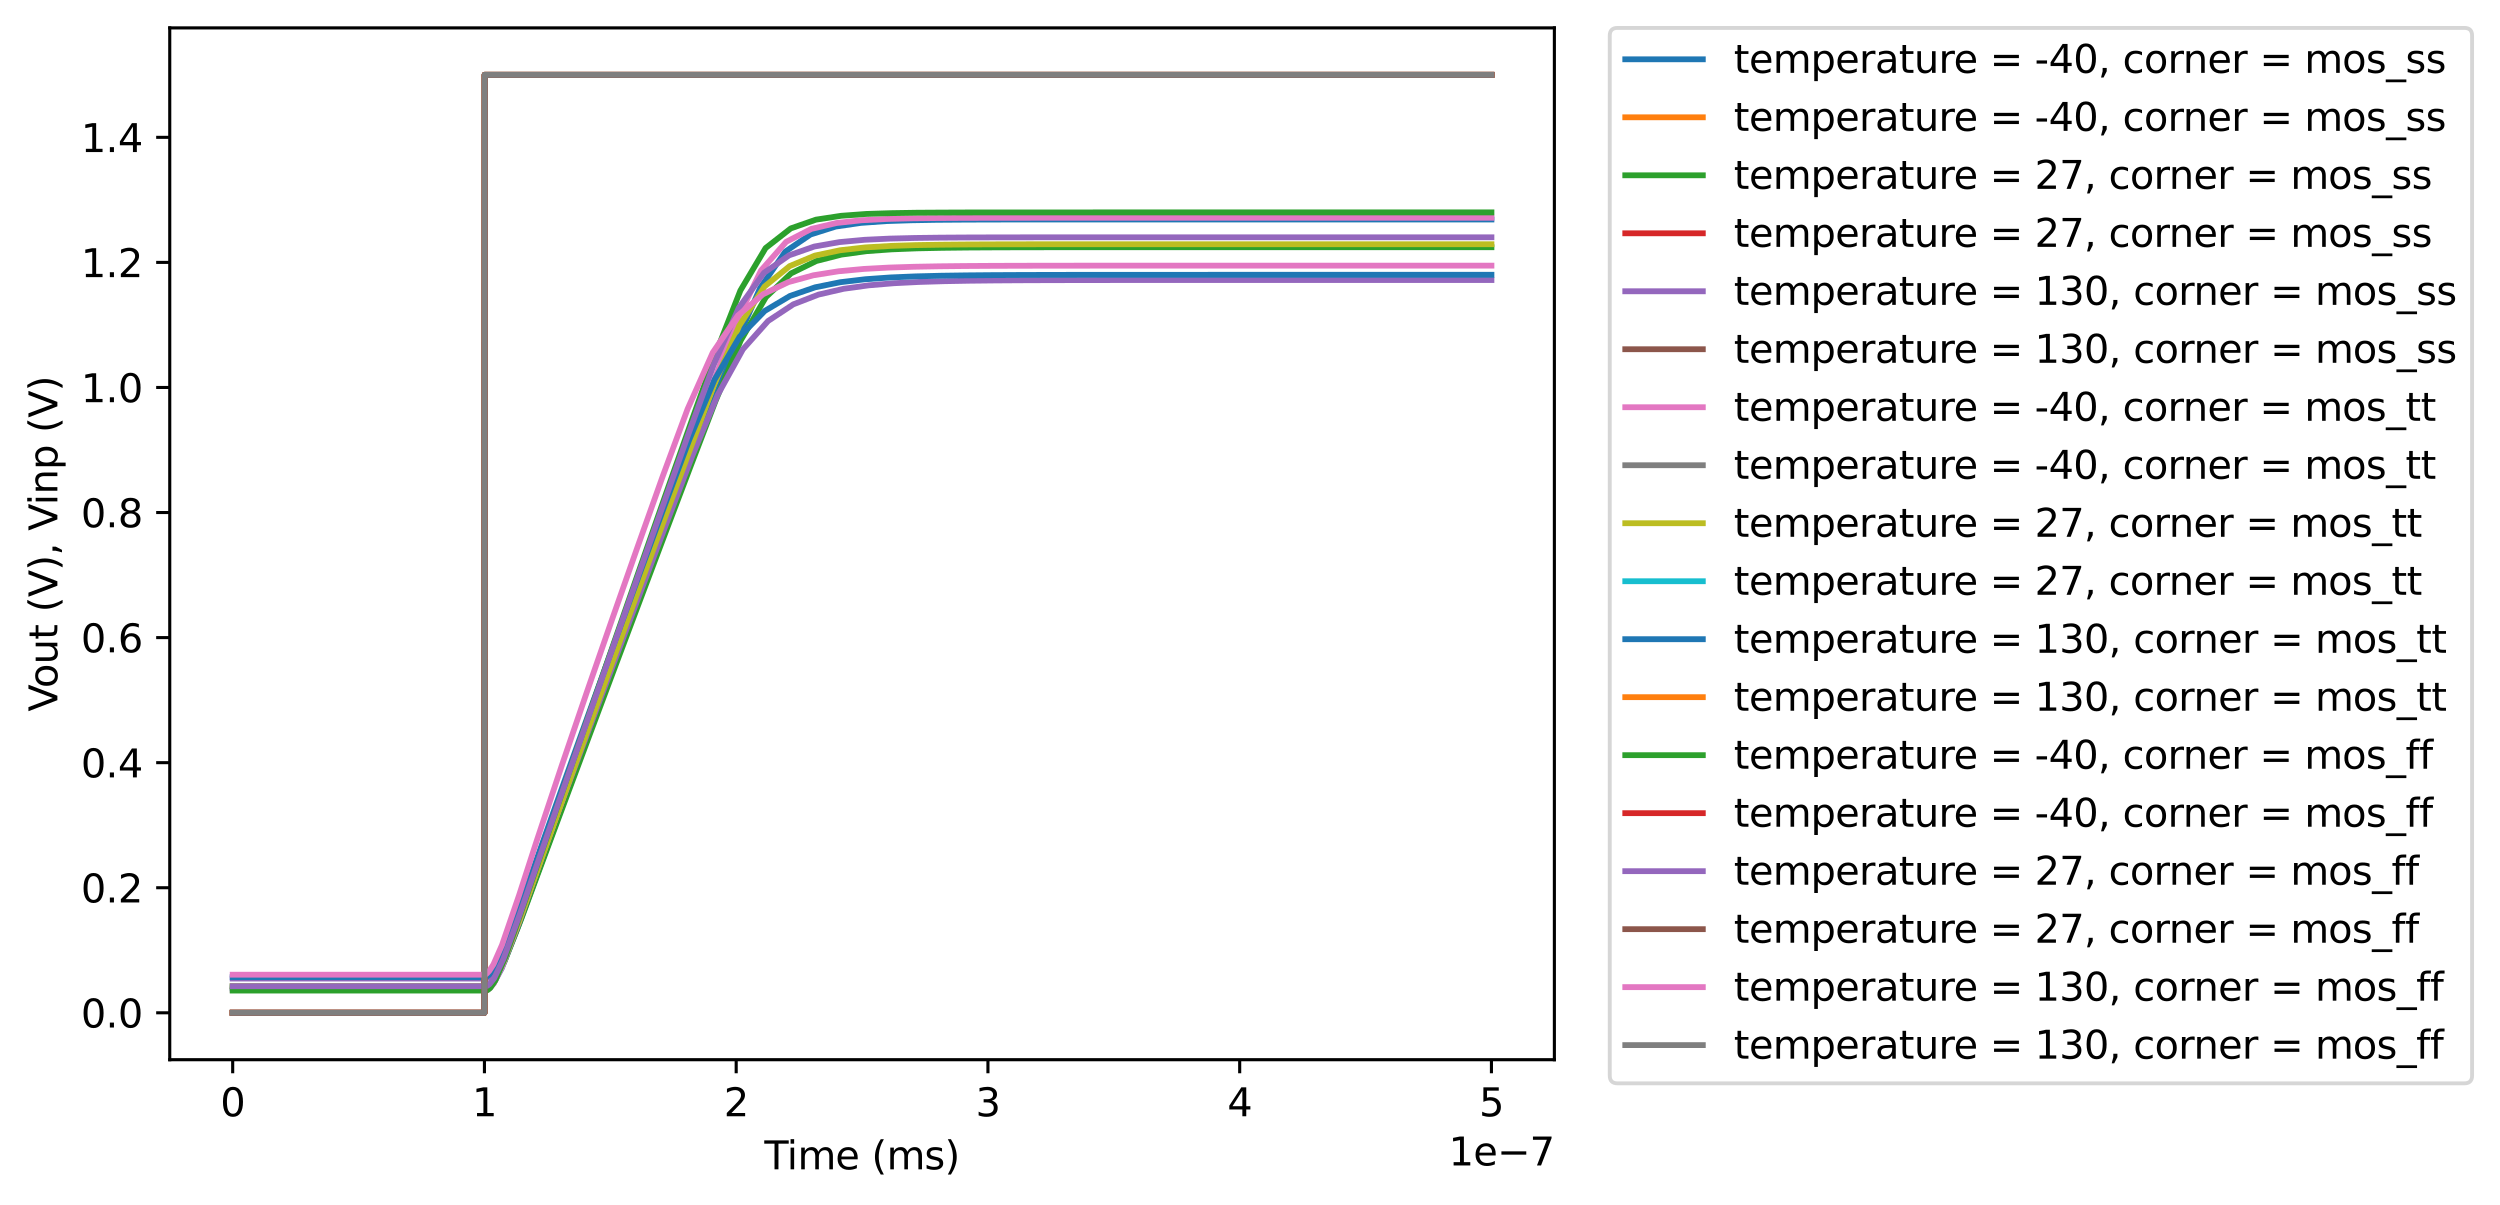 <?xml version="1.0" encoding="utf-8" standalone="no"?>
<!DOCTYPE svg PUBLIC "-//W3C//DTD SVG 1.1//EN"
  "http://www.w3.org/Graphics/SVG/1.1/DTD/svg11.dtd">
<svg xmlns:xlink="http://www.w3.org/1999/xlink" width="644.795pt" height="310.868pt" viewBox="0 0 644.795 310.868" xmlns="http://www.w3.org/2000/svg" version="1.1">
 <defs>
  <style type="text/css">*{stroke-linejoin: round; stroke-linecap: butt}</style>
 </defs>
 <g id="figure_1">
  <g id="patch_1">
   <path d="M 0 310.868 
L 644.795 310.868 
L 644.795 0 
L 0 0 
z
" style="fill: #ffffff"/>
  </g>
  <g id="axes_1">
   <g id="patch_2">
    <path d="M 43.781 273.312 
L 400.901 273.312 
L 400.901 7.2 
L 43.781 7.2 
z
" style="fill: #ffffff"/>
   </g>
   <g id="matplotlib.axis_1">
    <g id="xtick_1">
     <g id="line2d_1">
      <defs>
       <path id="m95746a3a58" d="M 0 0 
L 0 3.5 
" style="stroke: #000000; stroke-width: 0.8"/>
      </defs>
      <g>
       <use xlink:href="#m95746a3a58" x="60.014" y="273.312" style="stroke: #000000; stroke-width: 0.8"/>
      </g>
     </g>
     <g id="text_1">
      <!-- 0 -->
      <g transform="translate(56.833 287.91) scale(0.1 -0.1)">
       <defs>
        <path id="DejaVuSans-30" d="M 2034 4250 
Q 1547 4250 1301 3770 
Q 1056 3291 1056 2328 
Q 1056 1369 1301 889 
Q 1547 409 2034 409 
Q 2525 409 2770 889 
Q 3016 1369 3016 2328 
Q 3016 3291 2770 3770 
Q 2525 4250 2034 4250 
z
M 2034 4750 
Q 2819 4750 3233 4129 
Q 3647 3509 3647 2328 
Q 3647 1150 3233 529 
Q 2819 -91 2034 -91 
Q 1250 -91 836 529 
Q 422 1150 422 2328 
Q 422 3509 836 4129 
Q 1250 4750 2034 4750 
z
" transform="scale(0.016)"/>
       </defs>
       <use xlink:href="#DejaVuSans-30"/>
      </g>
     </g>
    </g>
    <g id="xtick_2">
     <g id="line2d_2">
      <g>
       <use xlink:href="#m95746a3a58" x="124.945" y="273.312" style="stroke: #000000; stroke-width: 0.8"/>
      </g>
     </g>
     <g id="text_2">
      <!-- 1 -->
      <g transform="translate(121.764 287.91) scale(0.1 -0.1)">
       <defs>
        <path id="DejaVuSans-31" d="M 794 531 
L 1825 531 
L 1825 4091 
L 703 3866 
L 703 4441 
L 1819 4666 
L 2450 4666 
L 2450 531 
L 3481 531 
L 3481 0 
L 794 0 
L 794 531 
z
" transform="scale(0.016)"/>
       </defs>
       <use xlink:href="#DejaVuSans-31"/>
      </g>
     </g>
    </g>
    <g id="xtick_3">
     <g id="line2d_3">
      <g>
       <use xlink:href="#m95746a3a58" x="189.876" y="273.312" style="stroke: #000000; stroke-width: 0.8"/>
      </g>
     </g>
     <g id="text_3">
      <!-- 2 -->
      <g transform="translate(186.695 287.91) scale(0.1 -0.1)">
       <defs>
        <path id="DejaVuSans-32" d="M 1228 531 
L 3431 531 
L 3431 0 
L 469 0 
L 469 531 
Q 828 903 1448 1529 
Q 2069 2156 2228 2338 
Q 2531 2678 2651 2914 
Q 2772 3150 2772 3378 
Q 2772 3750 2511 3984 
Q 2250 4219 1831 4219 
Q 1534 4219 1204 4116 
Q 875 4013 500 3803 
L 500 4441 
Q 881 4594 1212 4672 
Q 1544 4750 1819 4750 
Q 2544 4750 2975 4387 
Q 3406 4025 3406 3419 
Q 3406 3131 3298 2873 
Q 3191 2616 2906 2266 
Q 2828 2175 2409 1742 
Q 1991 1309 1228 531 
z
" transform="scale(0.016)"/>
       </defs>
       <use xlink:href="#DejaVuSans-32"/>
      </g>
     </g>
    </g>
    <g id="xtick_4">
     <g id="line2d_4">
      <g>
       <use xlink:href="#m95746a3a58" x="254.807" y="273.312" style="stroke: #000000; stroke-width: 0.8"/>
      </g>
     </g>
     <g id="text_4">
      <!-- 3 -->
      <g transform="translate(251.625 287.91) scale(0.1 -0.1)">
       <defs>
        <path id="DejaVuSans-33" d="M 2597 2516 
Q 3050 2419 3304 2112 
Q 3559 1806 3559 1356 
Q 3559 666 3084 287 
Q 2609 -91 1734 -91 
Q 1441 -91 1130 -33 
Q 819 25 488 141 
L 488 750 
Q 750 597 1062 519 
Q 1375 441 1716 441 
Q 2309 441 2620 675 
Q 2931 909 2931 1356 
Q 2931 1769 2642 2001 
Q 2353 2234 1838 2234 
L 1294 2234 
L 1294 2753 
L 1863 2753 
Q 2328 2753 2575 2939 
Q 2822 3125 2822 3475 
Q 2822 3834 2567 4026 
Q 2313 4219 1838 4219 
Q 1578 4219 1281 4162 
Q 984 4106 628 3988 
L 628 4550 
Q 988 4650 1302 4700 
Q 1616 4750 1894 4750 
Q 2613 4750 3031 4423 
Q 3450 4097 3450 3541 
Q 3450 3153 3228 2886 
Q 3006 2619 2597 2516 
z
" transform="scale(0.016)"/>
       </defs>
       <use xlink:href="#DejaVuSans-33"/>
      </g>
     </g>
    </g>
    <g id="xtick_5">
     <g id="line2d_5">
      <g>
       <use xlink:href="#m95746a3a58" x="319.738" y="273.312" style="stroke: #000000; stroke-width: 0.8"/>
      </g>
     </g>
     <g id="text_5">
      <!-- 4 -->
      <g transform="translate(316.556 287.91) scale(0.1 -0.1)">
       <defs>
        <path id="DejaVuSans-34" d="M 2419 4116 
L 825 1625 
L 2419 1625 
L 2419 4116 
z
M 2253 4666 
L 3047 4666 
L 3047 1625 
L 3713 1625 
L 3713 1100 
L 3047 1100 
L 3047 0 
L 2419 0 
L 2419 1100 
L 313 1100 
L 313 1709 
L 2253 4666 
z
" transform="scale(0.016)"/>
       </defs>
       <use xlink:href="#DejaVuSans-34"/>
      </g>
     </g>
    </g>
    <g id="xtick_6">
     <g id="line2d_6">
      <g>
       <use xlink:href="#m95746a3a58" x="384.669" y="273.312" style="stroke: #000000; stroke-width: 0.8"/>
      </g>
     </g>
     <g id="text_6">
      <!-- 5 -->
      <g transform="translate(381.487 287.91) scale(0.1 -0.1)">
       <defs>
        <path id="DejaVuSans-35" d="M 691 4666 
L 3169 4666 
L 3169 4134 
L 1269 4134 
L 1269 2991 
Q 1406 3038 1543 3061 
Q 1681 3084 1819 3084 
Q 2600 3084 3056 2656 
Q 3513 2228 3513 1497 
Q 3513 744 3044 326 
Q 2575 -91 1722 -91 
Q 1428 -91 1123 -41 
Q 819 9 494 109 
L 494 744 
Q 775 591 1075 516 
Q 1375 441 1709 441 
Q 2250 441 2565 725 
Q 2881 1009 2881 1497 
Q 2881 1984 2565 2268 
Q 2250 2553 1709 2553 
Q 1456 2553 1204 2497 
Q 953 2441 691 2322 
L 691 4666 
z
" transform="scale(0.016)"/>
       </defs>
       <use xlink:href="#DejaVuSans-35"/>
      </g>
     </g>
    </g>
    <g id="text_7">
     <!-- Time (ms) -->
     <g transform="translate(197.142 301.589) scale(0.1 -0.1)">
      <defs>
       <path id="DejaVuSans-54" d="M -19 4666 
L 3928 4666 
L 3928 4134 
L 2272 4134 
L 2272 0 
L 1638 0 
L 1638 4134 
L -19 4134 
L -19 4666 
z
" transform="scale(0.016)"/>
       <path id="DejaVuSans-69" d="M 603 3500 
L 1178 3500 
L 1178 0 
L 603 0 
L 603 3500 
z
M 603 4863 
L 1178 4863 
L 1178 4134 
L 603 4134 
L 603 4863 
z
" transform="scale(0.016)"/>
       <path id="DejaVuSans-6d" d="M 3328 2828 
Q 3544 3216 3844 3400 
Q 4144 3584 4550 3584 
Q 5097 3584 5394 3201 
Q 5691 2819 5691 2113 
L 5691 0 
L 5113 0 
L 5113 2094 
Q 5113 2597 4934 2840 
Q 4756 3084 4391 3084 
Q 3944 3084 3684 2787 
Q 3425 2491 3425 1978 
L 3425 0 
L 2847 0 
L 2847 2094 
Q 2847 2600 2669 2842 
Q 2491 3084 2119 3084 
Q 1678 3084 1418 2786 
Q 1159 2488 1159 1978 
L 1159 0 
L 581 0 
L 581 3500 
L 1159 3500 
L 1159 2956 
Q 1356 3278 1631 3431 
Q 1906 3584 2284 3584 
Q 2666 3584 2933 3390 
Q 3200 3197 3328 2828 
z
" transform="scale(0.016)"/>
       <path id="DejaVuSans-65" d="M 3597 1894 
L 3597 1613 
L 953 1613 
Q 991 1019 1311 708 
Q 1631 397 2203 397 
Q 2534 397 2845 478 
Q 3156 559 3463 722 
L 3463 178 
Q 3153 47 2828 -22 
Q 2503 -91 2169 -91 
Q 1331 -91 842 396 
Q 353 884 353 1716 
Q 353 2575 817 3079 
Q 1281 3584 2069 3584 
Q 2775 3584 3186 3129 
Q 3597 2675 3597 1894 
z
M 3022 2063 
Q 3016 2534 2758 2815 
Q 2500 3097 2075 3097 
Q 1594 3097 1305 2825 
Q 1016 2553 972 2059 
L 3022 2063 
z
" transform="scale(0.016)"/>
       <path id="DejaVuSans-20" transform="scale(0.016)"/>
       <path id="DejaVuSans-28" d="M 1984 4856 
Q 1566 4138 1362 3434 
Q 1159 2731 1159 2009 
Q 1159 1288 1364 580 
Q 1569 -128 1984 -844 
L 1484 -844 
Q 1016 -109 783 600 
Q 550 1309 550 2009 
Q 550 2706 781 3412 
Q 1013 4119 1484 4856 
L 1984 4856 
z
" transform="scale(0.016)"/>
       <path id="DejaVuSans-73" d="M 2834 3397 
L 2834 2853 
Q 2591 2978 2328 3040 
Q 2066 3103 1784 3103 
Q 1356 3103 1142 2972 
Q 928 2841 928 2578 
Q 928 2378 1081 2264 
Q 1234 2150 1697 2047 
L 1894 2003 
Q 2506 1872 2764 1633 
Q 3022 1394 3022 966 
Q 3022 478 2636 193 
Q 2250 -91 1575 -91 
Q 1294 -91 989 -36 
Q 684 19 347 128 
L 347 722 
Q 666 556 975 473 
Q 1284 391 1588 391 
Q 1994 391 2212 530 
Q 2431 669 2431 922 
Q 2431 1156 2273 1281 
Q 2116 1406 1581 1522 
L 1381 1569 
Q 847 1681 609 1914 
Q 372 2147 372 2553 
Q 372 3047 722 3315 
Q 1072 3584 1716 3584 
Q 2034 3584 2315 3537 
Q 2597 3491 2834 3397 
z
" transform="scale(0.016)"/>
       <path id="DejaVuSans-29" d="M 513 4856 
L 1013 4856 
Q 1481 4119 1714 3412 
Q 1947 2706 1947 2009 
Q 1947 1309 1714 600 
Q 1481 -109 1013 -844 
L 513 -844 
Q 928 -128 1133 580 
Q 1338 1288 1338 2009 
Q 1338 2731 1133 3434 
Q 928 4138 513 4856 
z
" transform="scale(0.016)"/>
      </defs>
      <use xlink:href="#DejaVuSans-54"/>
      <use xlink:href="#DejaVuSans-69" x="57.959"/>
      <use xlink:href="#DejaVuSans-6d" x="85.742"/>
      <use xlink:href="#DejaVuSans-65" x="183.154"/>
      <use xlink:href="#DejaVuSans-20" x="244.678"/>
      <use xlink:href="#DejaVuSans-28" x="276.465"/>
      <use xlink:href="#DejaVuSans-6d" x="315.479"/>
      <use xlink:href="#DejaVuSans-73" x="412.891"/>
      <use xlink:href="#DejaVuSans-29" x="464.99"/>
     </g>
    </g>
    <g id="text_8">
     <!-- 1e−7 -->
     <g transform="translate(373.643 300.589) scale(0.1 -0.1)">
      <defs>
       <path id="DejaVuSans-2212" d="M 678 2272 
L 4684 2272 
L 4684 1741 
L 678 1741 
L 678 2272 
z
" transform="scale(0.016)"/>
       <path id="DejaVuSans-37" d="M 525 4666 
L 3525 4666 
L 3525 4397 
L 1831 0 
L 1172 0 
L 2766 4134 
L 525 4134 
L 525 4666 
z
" transform="scale(0.016)"/>
      </defs>
      <use xlink:href="#DejaVuSans-31"/>
      <use xlink:href="#DejaVuSans-65" x="63.623"/>
      <use xlink:href="#DejaVuSans-2212" x="125.146"/>
      <use xlink:href="#DejaVuSans-37" x="208.936"/>
     </g>
    </g>
   </g>
   <g id="matplotlib.axis_2">
    <g id="ytick_1">
     <g id="line2d_7">
      <defs>
       <path id="m66e2837e53" d="M 0 0 
L -3.5 0 
" style="stroke: #000000; stroke-width: 0.8"/>
      </defs>
      <g>
       <use xlink:href="#m66e2837e53" x="43.781" y="261.216" style="stroke: #000000; stroke-width: 0.8"/>
      </g>
     </g>
     <g id="text_9">
      <!-- 0.0 -->
      <g transform="translate(20.878 265.015) scale(0.1 -0.1)">
       <defs>
        <path id="DejaVuSans-2e" d="M 684 794 
L 1344 794 
L 1344 0 
L 684 0 
L 684 794 
z
" transform="scale(0.016)"/>
       </defs>
       <use xlink:href="#DejaVuSans-30"/>
       <use xlink:href="#DejaVuSans-2e" x="63.623"/>
       <use xlink:href="#DejaVuSans-30" x="95.41"/>
      </g>
     </g>
    </g>
    <g id="ytick_2">
     <g id="line2d_8">
      <g>
       <use xlink:href="#m66e2837e53" x="43.781" y="228.96" style="stroke: #000000; stroke-width: 0.8"/>
      </g>
     </g>
     <g id="text_10">
      <!-- 0.2 -->
      <g transform="translate(20.878 232.759) scale(0.1 -0.1)">
       <use xlink:href="#DejaVuSans-30"/>
       <use xlink:href="#DejaVuSans-2e" x="63.623"/>
       <use xlink:href="#DejaVuSans-32" x="95.41"/>
      </g>
     </g>
    </g>
    <g id="ytick_3">
     <g id="line2d_9">
      <g>
       <use xlink:href="#m66e2837e53" x="43.781" y="196.704" style="stroke: #000000; stroke-width: 0.8"/>
      </g>
     </g>
     <g id="text_11">
      <!-- 0.4 -->
      <g transform="translate(20.878 200.503) scale(0.1 -0.1)">
       <use xlink:href="#DejaVuSans-30"/>
       <use xlink:href="#DejaVuSans-2e" x="63.623"/>
       <use xlink:href="#DejaVuSans-34" x="95.41"/>
      </g>
     </g>
    </g>
    <g id="ytick_4">
     <g id="line2d_10">
      <g>
       <use xlink:href="#m66e2837e53" x="43.781" y="164.448" style="stroke: #000000; stroke-width: 0.8"/>
      </g>
     </g>
     <g id="text_12">
      <!-- 0.6 -->
      <g transform="translate(20.878 168.247) scale(0.1 -0.1)">
       <defs>
        <path id="DejaVuSans-36" d="M 2113 2584 
Q 1688 2584 1439 2293 
Q 1191 2003 1191 1497 
Q 1191 994 1439 701 
Q 1688 409 2113 409 
Q 2538 409 2786 701 
Q 3034 994 3034 1497 
Q 3034 2003 2786 2293 
Q 2538 2584 2113 2584 
z
M 3366 4563 
L 3366 3988 
Q 3128 4100 2886 4159 
Q 2644 4219 2406 4219 
Q 1781 4219 1451 3797 
Q 1122 3375 1075 2522 
Q 1259 2794 1537 2939 
Q 1816 3084 2150 3084 
Q 2853 3084 3261 2657 
Q 3669 2231 3669 1497 
Q 3669 778 3244 343 
Q 2819 -91 2113 -91 
Q 1303 -91 875 529 
Q 447 1150 447 2328 
Q 447 3434 972 4092 
Q 1497 4750 2381 4750 
Q 2619 4750 2861 4703 
Q 3103 4656 3366 4563 
z
" transform="scale(0.016)"/>
       </defs>
       <use xlink:href="#DejaVuSans-30"/>
       <use xlink:href="#DejaVuSans-2e" x="63.623"/>
       <use xlink:href="#DejaVuSans-36" x="95.41"/>
      </g>
     </g>
    </g>
    <g id="ytick_5">
     <g id="line2d_11">
      <g>
       <use xlink:href="#m66e2837e53" x="43.781" y="132.192" style="stroke: #000000; stroke-width: 0.8"/>
      </g>
     </g>
     <g id="text_13">
      <!-- 0.8 -->
      <g transform="translate(20.878 135.991) scale(0.1 -0.1)">
       <defs>
        <path id="DejaVuSans-38" d="M 2034 2216 
Q 1584 2216 1326 1975 
Q 1069 1734 1069 1313 
Q 1069 891 1326 650 
Q 1584 409 2034 409 
Q 2484 409 2743 651 
Q 3003 894 3003 1313 
Q 3003 1734 2745 1975 
Q 2488 2216 2034 2216 
z
M 1403 2484 
Q 997 2584 770 2862 
Q 544 3141 544 3541 
Q 544 4100 942 4425 
Q 1341 4750 2034 4750 
Q 2731 4750 3128 4425 
Q 3525 4100 3525 3541 
Q 3525 3141 3298 2862 
Q 3072 2584 2669 2484 
Q 3125 2378 3379 2068 
Q 3634 1759 3634 1313 
Q 3634 634 3220 271 
Q 2806 -91 2034 -91 
Q 1263 -91 848 271 
Q 434 634 434 1313 
Q 434 1759 690 2068 
Q 947 2378 1403 2484 
z
M 1172 3481 
Q 1172 3119 1398 2916 
Q 1625 2713 2034 2713 
Q 2441 2713 2670 2916 
Q 2900 3119 2900 3481 
Q 2900 3844 2670 4047 
Q 2441 4250 2034 4250 
Q 1625 4250 1398 4047 
Q 1172 3844 1172 3481 
z
" transform="scale(0.016)"/>
       </defs>
       <use xlink:href="#DejaVuSans-30"/>
       <use xlink:href="#DejaVuSans-2e" x="63.623"/>
       <use xlink:href="#DejaVuSans-38" x="95.41"/>
      </g>
     </g>
    </g>
    <g id="ytick_6">
     <g id="line2d_12">
      <g>
       <use xlink:href="#m66e2837e53" x="43.781" y="99.936" style="stroke: #000000; stroke-width: 0.8"/>
      </g>
     </g>
     <g id="text_14">
      <!-- 1.0 -->
      <g transform="translate(20.878 103.735) scale(0.1 -0.1)">
       <use xlink:href="#DejaVuSans-31"/>
       <use xlink:href="#DejaVuSans-2e" x="63.623"/>
       <use xlink:href="#DejaVuSans-30" x="95.41"/>
      </g>
     </g>
    </g>
    <g id="ytick_7">
     <g id="line2d_13">
      <g>
       <use xlink:href="#m66e2837e53" x="43.781" y="67.68" style="stroke: #000000; stroke-width: 0.8"/>
      </g>
     </g>
     <g id="text_15">
      <!-- 1.2 -->
      <g transform="translate(20.878 71.479) scale(0.1 -0.1)">
       <use xlink:href="#DejaVuSans-31"/>
       <use xlink:href="#DejaVuSans-2e" x="63.623"/>
       <use xlink:href="#DejaVuSans-32" x="95.41"/>
      </g>
     </g>
    </g>
    <g id="ytick_8">
     <g id="line2d_14">
      <g>
       <use xlink:href="#m66e2837e53" x="43.781" y="35.424" style="stroke: #000000; stroke-width: 0.8"/>
      </g>
     </g>
     <g id="text_16">
      <!-- 1.4 -->
      <g transform="translate(20.878 39.223) scale(0.1 -0.1)">
       <use xlink:href="#DejaVuSans-31"/>
       <use xlink:href="#DejaVuSans-2e" x="63.623"/>
       <use xlink:href="#DejaVuSans-34" x="95.41"/>
      </g>
     </g>
    </g>
    <g id="text_17">
     <!-- Vout (V), Vinp (V) -->
     <g transform="translate(14.798 183.517) rotate(-90) scale(0.1 -0.1)">
      <defs>
       <path id="DejaVuSans-56" d="M 1831 0 
L 50 4666 
L 709 4666 
L 2188 738 
L 3669 4666 
L 4325 4666 
L 2547 0 
L 1831 0 
z
" transform="scale(0.016)"/>
       <path id="DejaVuSans-6f" d="M 1959 3097 
Q 1497 3097 1228 2736 
Q 959 2375 959 1747 
Q 959 1119 1226 758 
Q 1494 397 1959 397 
Q 2419 397 2687 759 
Q 2956 1122 2956 1747 
Q 2956 2369 2687 2733 
Q 2419 3097 1959 3097 
z
M 1959 3584 
Q 2709 3584 3137 3096 
Q 3566 2609 3566 1747 
Q 3566 888 3137 398 
Q 2709 -91 1959 -91 
Q 1206 -91 779 398 
Q 353 888 353 1747 
Q 353 2609 779 3096 
Q 1206 3584 1959 3584 
z
" transform="scale(0.016)"/>
       <path id="DejaVuSans-75" d="M 544 1381 
L 544 3500 
L 1119 3500 
L 1119 1403 
Q 1119 906 1312 657 
Q 1506 409 1894 409 
Q 2359 409 2629 706 
Q 2900 1003 2900 1516 
L 2900 3500 
L 3475 3500 
L 3475 0 
L 2900 0 
L 2900 538 
Q 2691 219 2414 64 
Q 2138 -91 1772 -91 
Q 1169 -91 856 284 
Q 544 659 544 1381 
z
M 1991 3584 
L 1991 3584 
z
" transform="scale(0.016)"/>
       <path id="DejaVuSans-74" d="M 1172 4494 
L 1172 3500 
L 2356 3500 
L 2356 3053 
L 1172 3053 
L 1172 1153 
Q 1172 725 1289 603 
Q 1406 481 1766 481 
L 2356 481 
L 2356 0 
L 1766 0 
Q 1100 0 847 248 
Q 594 497 594 1153 
L 594 3053 
L 172 3053 
L 172 3500 
L 594 3500 
L 594 4494 
L 1172 4494 
z
" transform="scale(0.016)"/>
       <path id="DejaVuSans-2c" d="M 750 794 
L 1409 794 
L 1409 256 
L 897 -744 
L 494 -744 
L 750 256 
L 750 794 
z
" transform="scale(0.016)"/>
       <path id="DejaVuSans-6e" d="M 3513 2113 
L 3513 0 
L 2938 0 
L 2938 2094 
Q 2938 2591 2744 2837 
Q 2550 3084 2163 3084 
Q 1697 3084 1428 2787 
Q 1159 2491 1159 1978 
L 1159 0 
L 581 0 
L 581 3500 
L 1159 3500 
L 1159 2956 
Q 1366 3272 1645 3428 
Q 1925 3584 2291 3584 
Q 2894 3584 3203 3211 
Q 3513 2838 3513 2113 
z
" transform="scale(0.016)"/>
       <path id="DejaVuSans-70" d="M 1159 525 
L 1159 -1331 
L 581 -1331 
L 581 3500 
L 1159 3500 
L 1159 2969 
Q 1341 3281 1617 3432 
Q 1894 3584 2278 3584 
Q 2916 3584 3314 3078 
Q 3713 2572 3713 1747 
Q 3713 922 3314 415 
Q 2916 -91 2278 -91 
Q 1894 -91 1617 61 
Q 1341 213 1159 525 
z
M 3116 1747 
Q 3116 2381 2855 2742 
Q 2594 3103 2138 3103 
Q 1681 3103 1420 2742 
Q 1159 2381 1159 1747 
Q 1159 1113 1420 752 
Q 1681 391 2138 391 
Q 2594 391 2855 752 
Q 3116 1113 3116 1747 
z
" transform="scale(0.016)"/>
      </defs>
      <use xlink:href="#DejaVuSans-56"/>
      <use xlink:href="#DejaVuSans-6f" x="60.658"/>
      <use xlink:href="#DejaVuSans-75" x="121.84"/>
      <use xlink:href="#DejaVuSans-74" x="185.219"/>
      <use xlink:href="#DejaVuSans-20" x="224.428"/>
      <use xlink:href="#DejaVuSans-28" x="256.215"/>
      <use xlink:href="#DejaVuSans-56" x="295.229"/>
      <use xlink:href="#DejaVuSans-29" x="363.637"/>
      <use xlink:href="#DejaVuSans-2c" x="402.65"/>
      <use xlink:href="#DejaVuSans-20" x="434.438"/>
      <use xlink:href="#DejaVuSans-56" x="466.225"/>
      <use xlink:href="#DejaVuSans-69" x="532.383"/>
      <use xlink:href="#DejaVuSans-6e" x="560.166"/>
      <use xlink:href="#DejaVuSans-70" x="623.545"/>
      <use xlink:href="#DejaVuSans-20" x="687.021"/>
      <use xlink:href="#DejaVuSans-28" x="718.809"/>
      <use xlink:href="#DejaVuSans-56" x="757.822"/>
      <use xlink:href="#DejaVuSans-29" x="826.23"/>
     </g>
    </g>
   </g>
   <g id="line2d_15">
    <path d="M 60.014 254.924 
L 60.046 254.924 
L 60.079 254.924 
L 60.144 254.924 
L 60.274 254.924 
L 60.533 254.924 
L 61.053 254.924 
L 62.092 254.924 
L 64.17 254.924 
L 68.325 254.924 
L 74.818 254.924 
L 81.311 254.924 
L 87.804 254.924 
L 94.297 254.924 
L 100.791 254.924 
L 107.284 254.924 
L 113.777 254.924 
L 120.27 254.924 
L 124.945 254.924 
L 124.951 254.916 
L 124.964 254.901 
L 124.99 254.88 
L 125.01 254.884 
L 125.014 254.892 
L 125.022 254.905 
L 125.039 254.92 
L 125.072 254.935 
L 125.124 254.948 
L 125.211 254.968 
L 125.373 254.975 
L 125.695 254.918 
L 126.224 254.678 
L 127.283 253.628 
L 129.4 249.745 
L 133.634 238.978 
L 137.657 227.947 
L 144.104 210.451 
L 150.597 192.869 
L 157.09 175.35 
L 163.583 157.897 
L 170.076 140.522 
L 176.569 123.238 
L 183.062 106.067 
L 189.555 89.116 
L 196.048 74.291 
L 202.541 64.896 
L 209.035 60.488 
L 215.528 58.437 
L 222.021 57.492 
L 228.514 57.026 
L 235.007 56.813 
L 241.5 56.701 
L 247.993 56.654 
L 254.486 56.625 
L 260.979 56.616 
L 267.472 56.608 
L 273.965 56.607 
L 280.459 56.605 
L 286.952 56.605 
L 293.445 56.604 
L 299.938 56.604 
L 306.431 56.604 
L 312.924 56.604 
L 319.417 56.604 
L 325.91 56.604 
L 332.403 56.604 
L 338.896 56.604 
L 345.389 56.604 
L 351.883 56.604 
L 358.376 56.604 
L 364.869 56.604 
L 371.362 56.604 
L 377.855 56.604 
L 384.348 56.604 
L 384.669 56.604 
" clip-path="url(#p5f315fd2b5)" style="fill: none; stroke: #1f77b4; stroke-width: 1.5; stroke-linecap: square"/>
   </g>
   <g id="line2d_16">
    <path d="M 60.014 261.216 
L 60.046 261.216 
L 60.079 261.216 
L 60.144 261.216 
L 60.274 261.216 
L 60.533 261.216 
L 61.053 261.216 
L 62.092 261.216 
L 64.17 261.216 
L 68.325 261.216 
L 74.818 261.216 
L 81.311 261.216 
L 87.804 261.216 
L 94.297 261.216 
L 100.791 261.216 
L 107.284 261.216 
L 113.777 261.216 
L 120.27 261.216 
L 124.945 261.216 
L 124.951 237.024 
L 124.964 188.64 
L 124.99 91.872 
L 125.01 19.296 
L 125.014 19.296 
L 125.022 19.296 
L 125.039 19.296 
L 125.072 19.296 
L 125.124 19.296 
L 125.211 19.296 
L 125.373 19.296 
L 125.695 19.296 
L 126.224 19.296 
L 127.283 19.296 
L 129.4 19.296 
L 133.634 19.296 
L 137.657 19.296 
L 144.104 19.296 
L 150.597 19.296 
L 157.09 19.296 
L 163.583 19.296 
L 170.076 19.296 
L 176.569 19.296 
L 183.062 19.296 
L 189.555 19.296 
L 196.048 19.296 
L 202.541 19.296 
L 209.035 19.296 
L 215.528 19.296 
L 222.021 19.296 
L 228.514 19.296 
L 235.007 19.296 
L 241.5 19.296 
L 247.993 19.296 
L 254.486 19.296 
L 260.979 19.296 
L 267.472 19.296 
L 273.965 19.296 
L 280.459 19.296 
L 286.952 19.296 
L 293.445 19.296 
L 299.938 19.296 
L 306.431 19.296 
L 312.924 19.296 
L 319.417 19.296 
L 325.91 19.296 
L 332.403 19.296 
L 338.896 19.296 
L 345.389 19.296 
L 351.883 19.296 
L 358.376 19.296 
L 364.869 19.296 
L 371.362 19.296 
L 377.855 19.296 
L 384.348 19.296 
L 384.669 19.296 
" clip-path="url(#p5f315fd2b5)" style="fill: none; stroke: #ff7f0e; stroke-width: 1.5; stroke-linecap: square"/>
   </g>
   <g id="line2d_17">
    <path d="M 60.014 254.427 
L 60.046 254.427 
L 60.079 254.427 
L 60.144 254.427 
L 60.274 254.427 
L 60.533 254.427 
L 61.053 254.427 
L 62.092 254.427 
L 64.17 254.427 
L 68.325 254.427 
L 74.818 254.427 
L 81.311 254.427 
L 87.804 254.427 
L 94.297 254.427 
L 100.791 254.427 
L 107.284 254.427 
L 113.777 254.427 
L 120.27 254.427 
L 124.945 254.427 
L 124.951 254.419 
L 124.964 254.404 
L 124.99 254.383 
L 125.01 254.386 
L 125.015 254.395 
L 125.024 254.409 
L 125.043 254.426 
L 125.082 254.447 
L 125.139 254.47 
L 125.236 254.478 
L 125.407 254.461 
L 125.722 254.384 
L 126.353 254.056 
L 127.615 252.705 
L 130.138 247.911 
L 134.479 236.88 
L 139.096 224.383 
L 145.589 206.913 
L 152.082 189.484 
L 158.575 172.111 
L 165.068 154.798 
L 171.561 137.558 
L 178.054 120.405 
L 184.548 103.425 
L 191.041 87.832 
L 197.534 76.65 
L 204.027 70.51 
L 210.52 67.324 
L 217.013 65.667 
L 223.506 64.777 
L 229.999 64.311 
L 236.492 64.054 
L 242.985 63.92 
L 249.478 63.844 
L 255.972 63.806 
L 262.465 63.783 
L 268.958 63.773 
L 275.451 63.766 
L 281.944 63.763 
L 288.437 63.761 
L 294.93 63.76 
L 301.423 63.759 
L 307.916 63.759 
L 314.409 63.759 
L 320.902 63.759 
L 327.396 63.759 
L 333.889 63.759 
L 340.382 63.759 
L 346.875 63.759 
L 353.368 63.759 
L 359.861 63.759 
L 366.354 63.759 
L 372.847 63.759 
L 379.34 63.759 
L 384.669 63.759 
" clip-path="url(#p5f315fd2b5)" style="fill: none; stroke: #2ca02c; stroke-width: 1.5; stroke-linecap: square"/>
   </g>
   <g id="line2d_18">
    <path d="M 60.014 261.216 
L 60.046 261.216 
L 60.079 261.216 
L 60.144 261.216 
L 60.274 261.216 
L 60.533 261.216 
L 61.053 261.216 
L 62.092 261.216 
L 64.17 261.216 
L 68.325 261.216 
L 74.818 261.216 
L 81.311 261.216 
L 87.804 261.216 
L 94.297 261.216 
L 100.791 261.216 
L 107.284 261.216 
L 113.777 261.216 
L 120.27 261.216 
L 124.945 261.216 
L 124.951 237.024 
L 124.964 188.64 
L 124.99 91.872 
L 125.01 19.296 
L 125.015 19.296 
L 125.024 19.296 
L 125.043 19.296 
L 125.082 19.296 
L 125.139 19.296 
L 125.236 19.296 
L 125.407 19.296 
L 125.722 19.296 
L 126.353 19.296 
L 127.615 19.296 
L 130.138 19.296 
L 134.479 19.296 
L 139.096 19.296 
L 145.589 19.296 
L 152.082 19.296 
L 158.575 19.296 
L 165.068 19.296 
L 171.561 19.296 
L 178.054 19.296 
L 184.548 19.296 
L 191.041 19.296 
L 197.534 19.296 
L 204.027 19.296 
L 210.52 19.296 
L 217.013 19.296 
L 223.506 19.296 
L 229.999 19.296 
L 236.492 19.296 
L 242.985 19.296 
L 249.478 19.296 
L 255.972 19.296 
L 262.465 19.296 
L 268.958 19.296 
L 275.451 19.296 
L 281.944 19.296 
L 288.437 19.296 
L 294.93 19.296 
L 301.423 19.296 
L 307.916 19.296 
L 314.409 19.296 
L 320.902 19.296 
L 327.396 19.296 
L 333.889 19.296 
L 340.382 19.296 
L 346.875 19.296 
L 353.368 19.296 
L 359.861 19.296 
L 366.354 19.296 
L 372.847 19.296 
L 379.34 19.296 
L 384.669 19.296 
" clip-path="url(#p5f315fd2b5)" style="fill: none; stroke: #d62728; stroke-width: 1.5; stroke-linecap: square"/>
   </g>
   <g id="line2d_19">
    <path d="M 60.014 252.393 
L 60.046 252.393 
L 60.079 252.393 
L 60.144 252.393 
L 60.274 252.393 
L 60.533 252.393 
L 61.053 252.393 
L 62.092 252.393 
L 64.17 252.393 
L 68.325 252.393 
L 74.818 252.393 
L 81.311 252.393 
L 87.804 252.393 
L 94.297 252.393 
L 100.791 252.393 
L 107.284 252.393 
L 113.777 252.393 
L 120.27 252.393 
L 124.945 252.393 
L 124.951 252.38 
L 124.964 252.361 
L 124.99 252.341 
L 125.01 252.341 
L 125.015 252.349 
L 125.024 252.363 
L 125.043 252.386 
L 125.081 252.425 
L 125.145 252.438 
L 125.237 252.423 
L 125.388 252.384 
L 125.691 252.266 
L 126.298 251.886 
L 127.51 250.573 
L 129.934 246.205 
L 134.782 234.215 
L 139.665 220.976 
L 146.158 203.496 
L 152.651 186.094 
L 159.144 168.766 
L 165.637 151.509 
L 172.13 134.337 
L 178.623 117.393 
L 185.116 101.842 
L 191.609 90.088 
L 198.102 82.789 
L 204.596 78.5 
L 211.089 75.984 
L 217.582 74.487 
L 224.075 73.591 
L 230.568 73.048 
L 237.061 72.722 
L 243.554 72.524 
L 250.047 72.404 
L 256.54 72.332 
L 263.033 72.288 
L 269.526 72.262 
L 276.02 72.246 
L 282.513 72.236 
L 289.006 72.23 
L 295.499 72.226 
L 301.992 72.224 
L 308.485 72.223 
L 314.978 72.222 
L 321.471 72.222 
L 327.964 72.221 
L 334.457 72.221 
L 340.95 72.221 
L 347.444 72.221 
L 353.937 72.221 
L 360.43 72.221 
L 366.923 72.221 
L 373.416 72.221 
L 379.909 72.221 
L 384.669 72.221 
" clip-path="url(#p5f315fd2b5)" style="fill: none; stroke: #9467bd; stroke-width: 1.5; stroke-linecap: square"/>
   </g>
   <g id="line2d_20">
    <path d="M 60.014 261.216 
L 60.046 261.216 
L 60.079 261.216 
L 60.144 261.216 
L 60.274 261.216 
L 60.533 261.216 
L 61.053 261.216 
L 62.092 261.216 
L 64.17 261.216 
L 68.325 261.216 
L 74.818 261.216 
L 81.311 261.216 
L 87.804 261.216 
L 94.297 261.216 
L 100.791 261.216 
L 107.284 261.216 
L 113.777 261.216 
L 120.27 261.216 
L 124.945 261.216 
L 124.951 237.024 
L 124.964 188.64 
L 124.99 91.872 
L 125.01 19.296 
L 125.015 19.296 
L 125.024 19.296 
L 125.043 19.296 
L 125.081 19.296 
L 125.145 19.296 
L 125.237 19.296 
L 125.388 19.296 
L 125.691 19.296 
L 126.298 19.296 
L 127.51 19.296 
L 129.934 19.296 
L 134.782 19.296 
L 139.665 19.296 
L 146.158 19.296 
L 152.651 19.296 
L 159.144 19.296 
L 165.637 19.296 
L 172.13 19.296 
L 178.623 19.296 
L 185.116 19.296 
L 191.609 19.296 
L 198.102 19.296 
L 204.596 19.296 
L 211.089 19.296 
L 217.582 19.296 
L 224.075 19.296 
L 230.568 19.296 
L 237.061 19.296 
L 243.554 19.296 
L 250.047 19.296 
L 256.54 19.296 
L 263.033 19.296 
L 269.526 19.296 
L 276.02 19.296 
L 282.513 19.296 
L 289.006 19.296 
L 295.499 19.296 
L 301.992 19.296 
L 308.485 19.296 
L 314.978 19.296 
L 321.471 19.296 
L 327.964 19.296 
L 334.457 19.296 
L 340.95 19.296 
L 347.444 19.296 
L 353.937 19.296 
L 360.43 19.296 
L 366.923 19.296 
L 373.416 19.296 
L 379.909 19.296 
L 384.669 19.296 
" clip-path="url(#p5f315fd2b5)" style="fill: none; stroke: #8c564b; stroke-width: 1.5; stroke-linecap: square"/>
   </g>
   <g id="line2d_21">
    <path d="M 60.014 255.314 
L 60.046 255.314 
L 60.079 255.314 
L 60.144 255.314 
L 60.274 255.314 
L 60.533 255.314 
L 61.053 255.314 
L 62.092 255.314 
L 64.17 255.314 
L 68.325 255.314 
L 74.818 255.314 
L 81.311 255.314 
L 87.804 255.314 
L 94.297 255.314 
L 100.791 255.314 
L 107.284 255.314 
L 113.777 255.314 
L 120.27 255.314 
L 124.945 255.314 
L 124.951 255.306 
L 124.964 255.29 
L 124.99 255.271 
L 125.01 255.276 
L 125.014 255.284 
L 125.024 255.298 
L 125.042 255.313 
L 125.078 255.329 
L 125.132 255.349 
L 125.227 255.366 
L 125.405 255.35 
L 125.749 255.251 
L 126.288 254.926 
L 127.365 253.667 
L 129.52 249.356 
L 133.829 237.886 
L 137.844 226.506 
L 144.337 208.28 
L 150.83 190.099 
L 157.323 171.987 
L 163.816 153.948 
L 170.309 135.995 
L 176.802 118.146 
L 183.296 100.431 
L 189.789 83.224 
L 196.282 69.75 
L 202.775 62.363 
L 209.268 59.034 
L 215.761 57.515 
L 222.254 56.803 
L 228.747 56.471 
L 235.24 56.312 
L 241.733 56.237 
L 248.226 56.201 
L 254.72 56.184 
L 261.213 56.176 
L 267.706 56.172 
L 274.199 56.17 
L 280.692 56.17 
L 287.185 56.169 
L 293.678 56.169 
L 300.171 56.169 
L 306.664 56.169 
L 313.157 56.169 
L 319.65 56.169 
L 326.144 56.169 
L 332.637 56.169 
L 339.13 56.169 
L 345.623 56.169 
L 352.116 56.169 
L 358.609 56.169 
L 365.102 56.169 
L 371.595 56.169 
L 378.088 56.169 
L 384.581 56.169 
L 384.669 56.169 
" clip-path="url(#p5f315fd2b5)" style="fill: none; stroke: #e377c2; stroke-width: 1.5; stroke-linecap: square"/>
   </g>
   <g id="line2d_22">
    <path d="M 60.014 261.216 
L 60.046 261.216 
L 60.079 261.216 
L 60.144 261.216 
L 60.274 261.216 
L 60.533 261.216 
L 61.053 261.216 
L 62.092 261.216 
L 64.17 261.216 
L 68.325 261.216 
L 74.818 261.216 
L 81.311 261.216 
L 87.804 261.216 
L 94.297 261.216 
L 100.791 261.216 
L 107.284 261.216 
L 113.777 261.216 
L 120.27 261.216 
L 124.945 261.216 
L 124.951 237.024 
L 124.964 188.64 
L 124.99 91.872 
L 125.01 19.296 
L 125.014 19.296 
L 125.024 19.296 
L 125.042 19.296 
L 125.078 19.296 
L 125.132 19.296 
L 125.227 19.296 
L 125.405 19.296 
L 125.749 19.296 
L 126.288 19.296 
L 127.365 19.296 
L 129.52 19.296 
L 133.829 19.296 
L 137.844 19.296 
L 144.337 19.296 
L 150.83 19.296 
L 157.323 19.296 
L 163.816 19.296 
L 170.309 19.296 
L 176.802 19.296 
L 183.296 19.296 
L 189.789 19.296 
L 196.282 19.296 
L 202.775 19.296 
L 209.268 19.296 
L 215.761 19.296 
L 222.254 19.296 
L 228.747 19.296 
L 235.24 19.296 
L 241.733 19.296 
L 248.226 19.296 
L 254.72 19.296 
L 261.213 19.296 
L 267.706 19.296 
L 274.199 19.296 
L 280.692 19.296 
L 287.185 19.296 
L 293.678 19.296 
L 300.171 19.296 
L 306.664 19.296 
L 313.157 19.296 
L 319.65 19.296 
L 326.144 19.296 
L 332.637 19.296 
L 339.13 19.296 
L 345.623 19.296 
L 352.116 19.296 
L 358.609 19.296 
L 365.102 19.296 
L 371.595 19.296 
L 378.088 19.296 
L 384.581 19.296 
L 384.669 19.296 
" clip-path="url(#p5f315fd2b5)" style="fill: none; stroke: #7f7f7f; stroke-width: 1.5; stroke-linecap: square"/>
   </g>
   <g id="line2d_23">
    <path d="M 60.014 254.367 
L 60.046 254.367 
L 60.079 254.367 
L 60.144 254.367 
L 60.274 254.367 
L 60.533 254.367 
L 61.053 254.367 
L 62.092 254.367 
L 64.17 254.367 
L 68.325 254.367 
L 74.818 254.367 
L 81.311 254.367 
L 87.804 254.367 
L 94.297 254.367 
L 100.791 254.367 
L 107.284 254.367 
L 113.777 254.367 
L 120.27 254.367 
L 124.945 254.367 
L 124.951 254.358 
L 124.964 254.342 
L 124.99 254.324 
L 125.01 254.327 
L 125.014 254.336 
L 125.024 254.349 
L 125.042 254.366 
L 125.079 254.395 
L 125.136 254.416 
L 125.232 254.415 
L 125.391 254.388 
L 125.692 254.294 
L 126.294 253.935 
L 127.497 252.556 
L 129.905 247.827 
L 134.222 236.535 
L 138.737 223.917 
L 145.23 205.881 
L 151.723 187.893 
L 158.216 169.966 
L 164.709 152.106 
L 171.202 134.326 
L 177.695 116.647 
L 184.188 99.238 
L 190.681 83.999 
L 197.174 73.9 
L 203.668 68.63 
L 210.161 65.927 
L 216.654 64.547 
L 223.147 63.812 
L 229.64 63.428 
L 236.133 63.219 
L 242.626 63.112 
L 249.119 63.053 
L 255.612 63.023 
L 262.105 63.006 
L 268.598 62.997 
L 275.092 62.992 
L 281.585 62.99 
L 288.078 62.989 
L 294.571 62.988 
L 301.064 62.988 
L 307.557 62.988 
L 314.05 62.988 
L 320.543 62.987 
L 327.036 62.987 
L 333.529 62.987 
L 340.022 62.987 
L 346.516 62.987 
L 353.009 62.987 
L 359.502 62.987 
L 365.995 62.987 
L 372.488 62.987 
L 378.981 62.987 
L 384.669 62.987 
" clip-path="url(#p5f315fd2b5)" style="fill: none; stroke: #bcbd22; stroke-width: 1.5; stroke-linecap: square"/>
   </g>
   <g id="line2d_24">
    <path d="M 60.014 261.216 
L 60.046 261.216 
L 60.079 261.216 
L 60.144 261.216 
L 60.274 261.216 
L 60.533 261.216 
L 61.053 261.216 
L 62.092 261.216 
L 64.17 261.216 
L 68.325 261.216 
L 74.818 261.216 
L 81.311 261.216 
L 87.804 261.216 
L 94.297 261.216 
L 100.791 261.216 
L 107.284 261.216 
L 113.777 261.216 
L 120.27 261.216 
L 124.945 261.216 
L 124.951 237.024 
L 124.964 188.64 
L 124.99 91.872 
L 125.01 19.296 
L 125.014 19.296 
L 125.024 19.296 
L 125.042 19.296 
L 125.079 19.296 
L 125.136 19.296 
L 125.232 19.296 
L 125.391 19.296 
L 125.692 19.296 
L 126.294 19.296 
L 127.497 19.296 
L 129.905 19.296 
L 134.222 19.296 
L 138.737 19.296 
L 145.23 19.296 
L 151.723 19.296 
L 158.216 19.296 
L 164.709 19.296 
L 171.202 19.296 
L 177.695 19.296 
L 184.188 19.296 
L 190.681 19.296 
L 197.174 19.296 
L 203.668 19.296 
L 210.161 19.296 
L 216.654 19.296 
L 223.147 19.296 
L 229.64 19.296 
L 236.133 19.296 
L 242.626 19.296 
L 249.119 19.296 
L 255.612 19.296 
L 262.105 19.296 
L 268.598 19.296 
L 275.092 19.296 
L 281.585 19.296 
L 288.078 19.296 
L 294.571 19.296 
L 301.064 19.296 
L 307.557 19.296 
L 314.05 19.296 
L 320.543 19.296 
L 327.036 19.296 
L 333.529 19.296 
L 340.022 19.296 
L 346.516 19.296 
L 353.009 19.296 
L 359.502 19.296 
L 365.995 19.296 
L 372.488 19.296 
L 378.981 19.296 
L 384.669 19.296 
" clip-path="url(#p5f315fd2b5)" style="fill: none; stroke: #17becf; stroke-width: 1.5; stroke-linecap: square"/>
   </g>
   <g id="line2d_25">
    <path d="M 60.014 252.019 
L 60.046 252.019 
L 60.079 252.019 
L 60.144 252.019 
L 60.274 252.019 
L 60.533 252.019 
L 61.053 252.019 
L 62.092 252.019 
L 64.17 252.019 
L 68.325 252.019 
L 74.818 252.019 
L 81.311 252.019 
L 87.804 252.019 
L 94.297 252.019 
L 100.791 252.019 
L 107.284 252.019 
L 113.777 252.019 
L 120.27 252.019 
L 124.945 252.019 
L 124.951 252 
L 124.964 251.973 
L 124.99 251.952 
L 125.01 251.951 
L 125.014 251.958 
L 125.022 251.971 
L 125.039 251.998 
L 125.071 252.036 
L 125.136 252.041 
L 125.216 252.017 
L 125.358 251.963 
L 125.638 251.818 
L 126.198 251.391 
L 127.318 250.033 
L 129.558 245.728 
L 134.038 234.093 
L 138.815 220.511 
L 145.308 202.253 
L 151.801 184.182 
L 158.294 166.253 
L 164.787 148.444 
L 171.28 130.758 
L 177.773 113.411 
L 184.266 97.962 
L 190.759 86.845 
L 197.252 80.189 
L 203.745 76.335 
L 210.239 74.102 
L 216.732 72.787 
L 223.225 72.015 
L 229.718 71.554 
L 236.211 71.281 
L 242.704 71.117 
L 249.197 71.02 
L 255.69 70.962 
L 262.183 70.928 
L 268.676 70.907 
L 275.169 70.894 
L 281.663 70.887 
L 288.156 70.883 
L 294.649 70.88 
L 301.142 70.879 
L 307.635 70.878 
L 314.128 70.877 
L 320.621 70.877 
L 327.114 70.876 
L 333.607 70.876 
L 340.1 70.876 
L 346.593 70.876 
L 353.087 70.876 
L 359.58 70.876 
L 366.073 70.876 
L 372.566 70.876 
L 379.059 70.876 
L 384.669 70.876 
" clip-path="url(#p5f315fd2b5)" style="fill: none; stroke: #1f77b4; stroke-width: 1.5; stroke-linecap: square"/>
   </g>
   <g id="line2d_26">
    <path d="M 60.014 261.216 
L 60.046 261.216 
L 60.079 261.216 
L 60.144 261.216 
L 60.274 261.216 
L 60.533 261.216 
L 61.053 261.216 
L 62.092 261.216 
L 64.17 261.216 
L 68.325 261.216 
L 74.818 261.216 
L 81.311 261.216 
L 87.804 261.216 
L 94.297 261.216 
L 100.791 261.216 
L 107.284 261.216 
L 113.777 261.216 
L 120.27 261.216 
L 124.945 261.216 
L 124.951 237.024 
L 124.964 188.64 
L 124.99 91.872 
L 125.01 19.296 
L 125.014 19.296 
L 125.022 19.296 
L 125.039 19.296 
L 125.071 19.296 
L 125.136 19.296 
L 125.216 19.296 
L 125.358 19.296 
L 125.638 19.296 
L 126.198 19.296 
L 127.318 19.296 
L 129.558 19.296 
L 134.038 19.296 
L 138.815 19.296 
L 145.308 19.296 
L 151.801 19.296 
L 158.294 19.296 
L 164.787 19.296 
L 171.28 19.296 
L 177.773 19.296 
L 184.266 19.296 
L 190.759 19.296 
L 197.252 19.296 
L 203.745 19.296 
L 210.239 19.296 
L 216.732 19.296 
L 223.225 19.296 
L 229.718 19.296 
L 236.211 19.296 
L 242.704 19.296 
L 249.197 19.296 
L 255.69 19.296 
L 262.183 19.296 
L 268.676 19.296 
L 275.169 19.296 
L 281.663 19.296 
L 288.156 19.296 
L 294.649 19.296 
L 301.142 19.296 
L 307.635 19.296 
L 314.128 19.296 
L 320.621 19.296 
L 327.114 19.296 
L 333.607 19.296 
L 340.1 19.296 
L 346.593 19.296 
L 353.087 19.296 
L 359.58 19.296 
L 366.073 19.296 
L 372.566 19.296 
L 379.059 19.296 
L 384.669 19.296 
" clip-path="url(#p5f315fd2b5)" style="fill: none; stroke: #ff7f0e; stroke-width: 1.5; stroke-linecap: square"/>
   </g>
   <g id="line2d_27">
    <path d="M 60.014 255.478 
L 60.046 255.478 
L 60.079 255.478 
L 60.144 255.478 
L 60.274 255.478 
L 60.533 255.478 
L 61.053 255.478 
L 62.092 255.478 
L 64.17 255.478 
L 68.325 255.478 
L 74.818 255.478 
L 81.311 255.478 
L 87.804 255.478 
L 94.297 255.478 
L 100.791 255.478 
L 107.284 255.478 
L 113.777 255.478 
L 120.27 255.478 
L 124.945 255.478 
L 124.951 255.47 
L 124.964 255.454 
L 124.99 255.437 
L 125.01 255.442 
L 125.015 255.452 
L 125.025 255.466 
L 125.046 255.482 
L 125.088 255.507 
L 125.144 255.528 
L 125.253 255.528 
L 125.444 255.488 
L 125.777 255.348 
L 126.444 254.812 
L 127.779 252.816 
L 130.448 246.532 
L 134.502 234.963 
L 139.021 221.762 
L 145.514 202.89 
L 152.007 184.077 
L 158.501 165.339 
L 164.994 146.684 
L 171.487 128.13 
L 177.98 109.698 
L 184.473 91.462 
L 190.966 74.913 
L 197.459 63.981 
L 203.952 58.913 
L 210.445 56.652 
L 216.938 55.659 
L 223.431 55.18 
L 229.925 54.974 
L 236.418 54.866 
L 242.911 54.825 
L 249.404 54.799 
L 255.897 54.793 
L 262.39 54.785 
L 268.883 54.785 
L 275.376 54.783 
L 281.869 54.783 
L 288.362 54.782 
L 294.855 54.783 
L 301.349 54.782 
L 307.842 54.782 
L 314.335 54.782 
L 320.828 54.782 
L 327.321 54.782 
L 333.814 54.782 
L 340.307 54.782 
L 346.8 54.782 
L 353.293 54.783 
L 359.786 54.782 
L 366.279 54.783 
L 372.773 54.782 
L 379.266 54.783 
L 384.669 54.782 
" clip-path="url(#p5f315fd2b5)" style="fill: none; stroke: #2ca02c; stroke-width: 1.5; stroke-linecap: square"/>
   </g>
   <g id="line2d_28">
    <path d="M 60.014 261.216 
L 60.046 261.216 
L 60.079 261.216 
L 60.144 261.216 
L 60.274 261.216 
L 60.533 261.216 
L 61.053 261.216 
L 62.092 261.216 
L 64.17 261.216 
L 68.325 261.216 
L 74.818 261.216 
L 81.311 261.216 
L 87.804 261.216 
L 94.297 261.216 
L 100.791 261.216 
L 107.284 261.216 
L 113.777 261.216 
L 120.27 261.216 
L 124.945 261.216 
L 124.951 237.024 
L 124.964 188.64 
L 124.99 91.872 
L 125.01 19.296 
L 125.015 19.296 
L 125.025 19.296 
L 125.046 19.296 
L 125.088 19.296 
L 125.144 19.296 
L 125.253 19.296 
L 125.444 19.296 
L 125.777 19.296 
L 126.444 19.296 
L 127.779 19.296 
L 130.448 19.296 
L 134.502 19.296 
L 139.021 19.296 
L 145.514 19.296 
L 152.007 19.296 
L 158.501 19.296 
L 164.994 19.296 
L 171.487 19.296 
L 177.98 19.296 
L 184.473 19.296 
L 190.966 19.296 
L 197.459 19.296 
L 203.952 19.296 
L 210.445 19.296 
L 216.938 19.296 
L 223.431 19.296 
L 229.925 19.296 
L 236.418 19.296 
L 242.911 19.296 
L 249.404 19.296 
L 255.897 19.296 
L 262.39 19.296 
L 268.883 19.296 
L 275.376 19.296 
L 281.869 19.296 
L 288.362 19.296 
L 294.855 19.296 
L 301.349 19.296 
L 307.842 19.296 
L 314.335 19.296 
L 320.828 19.296 
L 327.321 19.296 
L 333.814 19.296 
L 340.307 19.296 
L 346.8 19.296 
L 353.293 19.296 
L 359.786 19.296 
L 366.279 19.296 
L 372.773 19.296 
L 379.266 19.296 
L 384.669 19.296 
" clip-path="url(#p5f315fd2b5)" style="fill: none; stroke: #d62728; stroke-width: 1.5; stroke-linecap: square"/>
   </g>
   <g id="line2d_29">
    <path d="M 60.014 254.358 
L 60.046 254.358 
L 60.079 254.358 
L 60.144 254.358 
L 60.274 254.358 
L 60.533 254.358 
L 61.053 254.358 
L 62.092 254.358 
L 64.17 254.358 
L 68.325 254.358 
L 74.818 254.358 
L 81.311 254.358 
L 87.804 254.358 
L 94.297 254.358 
L 100.791 254.358 
L 107.284 254.358 
L 113.777 254.358 
L 120.27 254.358 
L 124.945 254.358 
L 124.951 254.347 
L 124.964 254.33 
L 124.99 254.314 
L 125.01 254.317 
L 125.014 254.325 
L 125.023 254.338 
L 125.041 254.357 
L 125.076 254.392 
L 125.133 254.409 
L 125.224 254.399 
L 125.375 254.363 
L 125.673 254.241 
L 126.27 253.817 
L 127.462 252.294 
L 129.847 247.303 
L 134.12 235.666 
L 138.587 222.752 
L 145.08 204.101 
L 151.573 185.513 
L 158.066 166.996 
L 164.559 148.557 
L 171.052 130.208 
L 177.546 111.977 
L 184.039 94.182 
L 190.532 79.431 
L 197.025 70.384 
L 203.518 65.857 
L 210.011 63.588 
L 216.504 62.443 
L 222.997 61.847 
L 229.49 61.539 
L 235.983 61.376 
L 242.476 61.293 
L 248.97 61.249 
L 255.463 61.227 
L 261.956 61.215 
L 268.449 61.209 
L 274.942 61.205 
L 281.435 61.204 
L 287.928 61.203 
L 294.421 61.202 
L 300.914 61.202 
L 307.407 61.202 
L 313.9 61.202 
L 320.394 61.202 
L 326.887 61.202 
L 333.38 61.202 
L 339.873 61.202 
L 346.366 61.202 
L 352.859 61.202 
L 359.352 61.202 
L 365.845 61.202 
L 372.338 61.202 
L 378.831 61.202 
L 384.669 61.202 
" clip-path="url(#p5f315fd2b5)" style="fill: none; stroke: #9467bd; stroke-width: 1.5; stroke-linecap: square"/>
   </g>
   <g id="line2d_30">
    <path d="M 60.014 261.216 
L 60.046 261.216 
L 60.079 261.216 
L 60.144 261.216 
L 60.274 261.216 
L 60.533 261.216 
L 61.053 261.216 
L 62.092 261.216 
L 64.17 261.216 
L 68.325 261.216 
L 74.818 261.216 
L 81.311 261.216 
L 87.804 261.216 
L 94.297 261.216 
L 100.791 261.216 
L 107.284 261.216 
L 113.777 261.216 
L 120.27 261.216 
L 124.945 261.216 
L 124.951 237.024 
L 124.964 188.64 
L 124.99 91.872 
L 125.01 19.296 
L 125.014 19.296 
L 125.023 19.296 
L 125.041 19.296 
L 125.076 19.296 
L 125.133 19.296 
L 125.224 19.296 
L 125.375 19.296 
L 125.673 19.296 
L 126.27 19.296 
L 127.462 19.296 
L 129.847 19.296 
L 134.12 19.296 
L 138.587 19.296 
L 145.08 19.296 
L 151.573 19.296 
L 158.066 19.296 
L 164.559 19.296 
L 171.052 19.296 
L 177.546 19.296 
L 184.039 19.296 
L 190.532 19.296 
L 197.025 19.296 
L 203.518 19.296 
L 210.011 19.296 
L 216.504 19.296 
L 222.997 19.296 
L 229.49 19.296 
L 235.983 19.296 
L 242.476 19.296 
L 248.97 19.296 
L 255.463 19.296 
L 261.956 19.296 
L 268.449 19.296 
L 274.942 19.296 
L 281.435 19.296 
L 287.928 19.296 
L 294.421 19.296 
L 300.914 19.296 
L 307.407 19.296 
L 313.9 19.296 
L 320.394 19.296 
L 326.887 19.296 
L 333.38 19.296 
L 339.873 19.296 
L 346.366 19.296 
L 352.859 19.296 
L 359.352 19.296 
L 365.845 19.296 
L 372.338 19.296 
L 378.831 19.296 
L 384.669 19.296 
" clip-path="url(#p5f315fd2b5)" style="fill: none; stroke: #8c564b; stroke-width: 1.5; stroke-linecap: square"/>
   </g>
   <g id="line2d_31">
    <path d="M 60.014 251.399 
L 60.046 251.399 
L 60.079 251.399 
L 60.144 251.399 
L 60.274 251.399 
L 60.533 251.399 
L 61.053 251.399 
L 62.092 251.399 
L 64.17 251.399 
L 68.325 251.399 
L 74.818 251.399 
L 81.311 251.399 
L 87.804 251.399 
L 94.297 251.399 
L 100.791 251.399 
L 107.284 251.399 
L 113.777 251.399 
L 120.27 251.399 
L 124.945 251.399 
L 124.951 251.377 
L 124.964 251.337 
L 124.99 251.311 
L 125.01 251.306 
L 125.014 251.313 
L 125.022 251.326 
L 125.038 251.358 
L 125.069 251.389 
L 125.131 251.376 
L 125.209 251.333 
L 125.347 251.246 
L 125.622 251.027 
L 126.173 250.441 
L 127.275 248.734 
L 129.479 243.719 
L 133.886 230.885 
L 138.375 217.017 
L 144.868 197.522 
L 151.361 178.495 
L 157.854 159.787 
L 164.347 141.316 
L 170.84 123.069 
L 177.333 105.513 
L 183.826 90.943 
L 190.319 81.366 
L 196.813 75.883 
L 203.306 72.772 
L 209.799 70.997 
L 216.292 69.965 
L 222.785 69.363 
L 229.278 69.01 
L 235.771 68.804 
L 242.264 68.683 
L 248.757 68.612 
L 255.25 68.571 
L 261.743 68.546 
L 268.237 68.532 
L 274.73 68.524 
L 281.223 68.519 
L 287.716 68.516 
L 294.209 68.514 
L 300.702 68.513 
L 307.195 68.513 
L 313.688 68.512 
L 320.181 68.512 
L 326.674 68.512 
L 333.167 68.512 
L 339.661 68.512 
L 346.154 68.512 
L 352.647 68.512 
L 359.14 68.512 
L 365.633 68.512 
L 372.126 68.512 
L 378.619 68.512 
L 384.669 68.512 
" clip-path="url(#p5f315fd2b5)" style="fill: none; stroke: #e377c2; stroke-width: 1.5; stroke-linecap: square"/>
   </g>
   <g id="line2d_32">
    <path d="M 60.014 261.216 
L 60.046 261.216 
L 60.079 261.216 
L 60.144 261.216 
L 60.274 261.216 
L 60.533 261.216 
L 61.053 261.216 
L 62.092 261.216 
L 64.17 261.216 
L 68.325 261.216 
L 74.818 261.216 
L 81.311 261.216 
L 87.804 261.216 
L 94.297 261.216 
L 100.791 261.216 
L 107.284 261.216 
L 113.777 261.216 
L 120.27 261.216 
L 124.945 261.216 
L 124.951 237.024 
L 124.964 188.64 
L 124.99 91.872 
L 125.01 19.296 
L 125.014 19.296 
L 125.022 19.296 
L 125.038 19.296 
L 125.069 19.296 
L 125.131 19.296 
L 125.209 19.296 
L 125.347 19.296 
L 125.622 19.296 
L 126.173 19.296 
L 127.275 19.296 
L 129.479 19.296 
L 133.886 19.296 
L 138.375 19.296 
L 144.868 19.296 
L 151.361 19.296 
L 157.854 19.296 
L 164.347 19.296 
L 170.84 19.296 
L 177.333 19.296 
L 183.826 19.296 
L 190.319 19.296 
L 196.813 19.296 
L 203.306 19.296 
L 209.799 19.296 
L 216.292 19.296 
L 222.785 19.296 
L 229.278 19.296 
L 235.771 19.296 
L 242.264 19.296 
L 248.757 19.296 
L 255.25 19.296 
L 261.743 19.296 
L 268.237 19.296 
L 274.73 19.296 
L 281.223 19.296 
L 287.716 19.296 
L 294.209 19.296 
L 300.702 19.296 
L 307.195 19.296 
L 313.688 19.296 
L 320.181 19.296 
L 326.674 19.296 
L 333.167 19.296 
L 339.661 19.296 
L 346.154 19.296 
L 352.647 19.296 
L 359.14 19.296 
L 365.633 19.296 
L 372.126 19.296 
L 378.619 19.296 
L 384.669 19.296 
" clip-path="url(#p5f315fd2b5)" style="fill: none; stroke: #7f7f7f; stroke-width: 1.5; stroke-linecap: square"/>
   </g>
   <g id="patch_3">
    <path d="M 43.781 273.312 
L 43.781 7.2 
" style="fill: none; stroke: #000000; stroke-width: 0.8; stroke-linejoin: miter; stroke-linecap: square"/>
   </g>
   <g id="patch_4">
    <path d="M 400.901 273.312 
L 400.901 7.2 
" style="fill: none; stroke: #000000; stroke-width: 0.8; stroke-linejoin: miter; stroke-linecap: square"/>
   </g>
   <g id="patch_5">
    <path d="M 43.781 273.312 
L 400.901 273.312 
" style="fill: none; stroke: #000000; stroke-width: 0.8; stroke-linejoin: miter; stroke-linecap: square"/>
   </g>
   <g id="patch_6">
    <path d="M 43.781 7.2 
L 400.901 7.2 
" style="fill: none; stroke: #000000; stroke-width: 0.8; stroke-linejoin: miter; stroke-linecap: square"/>
   </g>
   <g id="legend_1">
    <g id="patch_7">
     <path d="M 417.186 279.413 
L 635.595 279.413 
Q 637.595 279.413 637.595 277.413 
L 637.595 9.2 
Q 637.595 7.2 635.595 7.2 
L 417.186 7.2 
Q 415.186 7.2 415.186 9.2 
L 415.186 277.413 
Q 415.186 279.413 417.186 279.413 
z
" style="fill: #ffffff; opacity: 0.8; stroke: #cccccc; stroke-linejoin: miter"/>
    </g>
    <g id="line2d_33">
     <path d="M 419.186 15.298 
L 429.186 15.298 
L 439.186 15.298 
" style="fill: none; stroke: #1f77b4; stroke-width: 1.5; stroke-linecap: square"/>
    </g>
    <g id="text_18">
     <!-- temperature = -40, corner = mos_ss -->
     <g transform="translate(447.186 18.798) scale(0.1 -0.1)">
      <defs>
       <path id="DejaVuSans-72" d="M 2631 2963 
Q 2534 3019 2420 3045 
Q 2306 3072 2169 3072 
Q 1681 3072 1420 2755 
Q 1159 2438 1159 1844 
L 1159 0 
L 581 0 
L 581 3500 
L 1159 3500 
L 1159 2956 
Q 1341 3275 1631 3429 
Q 1922 3584 2338 3584 
Q 2397 3584 2469 3576 
Q 2541 3569 2628 3553 
L 2631 2963 
z
" transform="scale(0.016)"/>
       <path id="DejaVuSans-61" d="M 2194 1759 
Q 1497 1759 1228 1600 
Q 959 1441 959 1056 
Q 959 750 1161 570 
Q 1363 391 1709 391 
Q 2188 391 2477 730 
Q 2766 1069 2766 1631 
L 2766 1759 
L 2194 1759 
z
M 3341 1997 
L 3341 0 
L 2766 0 
L 2766 531 
Q 2569 213 2275 61 
Q 1981 -91 1556 -91 
Q 1019 -91 701 211 
Q 384 513 384 1019 
Q 384 1609 779 1909 
Q 1175 2209 1959 2209 
L 2766 2209 
L 2766 2266 
Q 2766 2663 2505 2880 
Q 2244 3097 1772 3097 
Q 1472 3097 1187 3025 
Q 903 2953 641 2809 
L 641 3341 
Q 956 3463 1253 3523 
Q 1550 3584 1831 3584 
Q 2591 3584 2966 3190 
Q 3341 2797 3341 1997 
z
" transform="scale(0.016)"/>
       <path id="DejaVuSans-3d" d="M 678 2906 
L 4684 2906 
L 4684 2381 
L 678 2381 
L 678 2906 
z
M 678 1631 
L 4684 1631 
L 4684 1100 
L 678 1100 
L 678 1631 
z
" transform="scale(0.016)"/>
       <path id="DejaVuSans-2d" d="M 313 2009 
L 1997 2009 
L 1997 1497 
L 313 1497 
L 313 2009 
z
" transform="scale(0.016)"/>
       <path id="DejaVuSans-63" d="M 3122 3366 
L 3122 2828 
Q 2878 2963 2633 3030 
Q 2388 3097 2138 3097 
Q 1578 3097 1268 2742 
Q 959 2388 959 1747 
Q 959 1106 1268 751 
Q 1578 397 2138 397 
Q 2388 397 2633 464 
Q 2878 531 3122 666 
L 3122 134 
Q 2881 22 2623 -34 
Q 2366 -91 2075 -91 
Q 1284 -91 818 406 
Q 353 903 353 1747 
Q 353 2603 823 3093 
Q 1294 3584 2113 3584 
Q 2378 3584 2631 3529 
Q 2884 3475 3122 3366 
z
" transform="scale(0.016)"/>
       <path id="DejaVuSans-5f" d="M 3263 -1063 
L 3263 -1509 
L -63 -1509 
L -63 -1063 
L 3263 -1063 
z
" transform="scale(0.016)"/>
      </defs>
      <use xlink:href="#DejaVuSans-74"/>
      <use xlink:href="#DejaVuSans-65" x="39.209"/>
      <use xlink:href="#DejaVuSans-6d" x="100.732"/>
      <use xlink:href="#DejaVuSans-70" x="198.145"/>
      <use xlink:href="#DejaVuSans-65" x="261.621"/>
      <use xlink:href="#DejaVuSans-72" x="323.145"/>
      <use xlink:href="#DejaVuSans-61" x="364.258"/>
      <use xlink:href="#DejaVuSans-74" x="425.537"/>
      <use xlink:href="#DejaVuSans-75" x="464.746"/>
      <use xlink:href="#DejaVuSans-72" x="528.125"/>
      <use xlink:href="#DejaVuSans-65" x="566.988"/>
      <use xlink:href="#DejaVuSans-20" x="628.512"/>
      <use xlink:href="#DejaVuSans-3d" x="660.299"/>
      <use xlink:href="#DejaVuSans-20" x="744.088"/>
      <use xlink:href="#DejaVuSans-2d" x="775.875"/>
      <use xlink:href="#DejaVuSans-34" x="811.959"/>
      <use xlink:href="#DejaVuSans-30" x="875.582"/>
      <use xlink:href="#DejaVuSans-2c" x="939.205"/>
      <use xlink:href="#DejaVuSans-20" x="970.992"/>
      <use xlink:href="#DejaVuSans-63" x="1002.779"/>
      <use xlink:href="#DejaVuSans-6f" x="1057.76"/>
      <use xlink:href="#DejaVuSans-72" x="1118.941"/>
      <use xlink:href="#DejaVuSans-6e" x="1158.305"/>
      <use xlink:href="#DejaVuSans-65" x="1221.684"/>
      <use xlink:href="#DejaVuSans-72" x="1283.207"/>
      <use xlink:href="#DejaVuSans-20" x="1324.32"/>
      <use xlink:href="#DejaVuSans-3d" x="1356.107"/>
      <use xlink:href="#DejaVuSans-20" x="1439.896"/>
      <use xlink:href="#DejaVuSans-6d" x="1471.684"/>
      <use xlink:href="#DejaVuSans-6f" x="1569.096"/>
      <use xlink:href="#DejaVuSans-73" x="1630.277"/>
      <use xlink:href="#DejaVuSans-5f" x="1682.377"/>
      <use xlink:href="#DejaVuSans-73" x="1732.377"/>
      <use xlink:href="#DejaVuSans-73" x="1784.477"/>
     </g>
    </g>
    <g id="line2d_34">
     <path d="M 419.186 30.255 
L 429.186 30.255 
L 439.186 30.255 
" style="fill: none; stroke: #ff7f0e; stroke-width: 1.5; stroke-linecap: square"/>
    </g>
    <g id="text_19">
     <!-- temperature = -40, corner = mos_ss -->
     <g transform="translate(447.186 33.755) scale(0.1 -0.1)">
      <use xlink:href="#DejaVuSans-74"/>
      <use xlink:href="#DejaVuSans-65" x="39.209"/>
      <use xlink:href="#DejaVuSans-6d" x="100.732"/>
      <use xlink:href="#DejaVuSans-70" x="198.145"/>
      <use xlink:href="#DejaVuSans-65" x="261.621"/>
      <use xlink:href="#DejaVuSans-72" x="323.145"/>
      <use xlink:href="#DejaVuSans-61" x="364.258"/>
      <use xlink:href="#DejaVuSans-74" x="425.537"/>
      <use xlink:href="#DejaVuSans-75" x="464.746"/>
      <use xlink:href="#DejaVuSans-72" x="528.125"/>
      <use xlink:href="#DejaVuSans-65" x="566.988"/>
      <use xlink:href="#DejaVuSans-20" x="628.512"/>
      <use xlink:href="#DejaVuSans-3d" x="660.299"/>
      <use xlink:href="#DejaVuSans-20" x="744.088"/>
      <use xlink:href="#DejaVuSans-2d" x="775.875"/>
      <use xlink:href="#DejaVuSans-34" x="811.959"/>
      <use xlink:href="#DejaVuSans-30" x="875.582"/>
      <use xlink:href="#DejaVuSans-2c" x="939.205"/>
      <use xlink:href="#DejaVuSans-20" x="970.992"/>
      <use xlink:href="#DejaVuSans-63" x="1002.779"/>
      <use xlink:href="#DejaVuSans-6f" x="1057.76"/>
      <use xlink:href="#DejaVuSans-72" x="1118.941"/>
      <use xlink:href="#DejaVuSans-6e" x="1158.305"/>
      <use xlink:href="#DejaVuSans-65" x="1221.684"/>
      <use xlink:href="#DejaVuSans-72" x="1283.207"/>
      <use xlink:href="#DejaVuSans-20" x="1324.32"/>
      <use xlink:href="#DejaVuSans-3d" x="1356.107"/>
      <use xlink:href="#DejaVuSans-20" x="1439.896"/>
      <use xlink:href="#DejaVuSans-6d" x="1471.684"/>
      <use xlink:href="#DejaVuSans-6f" x="1569.096"/>
      <use xlink:href="#DejaVuSans-73" x="1630.277"/>
      <use xlink:href="#DejaVuSans-5f" x="1682.377"/>
      <use xlink:href="#DejaVuSans-73" x="1732.377"/>
      <use xlink:href="#DejaVuSans-73" x="1784.477"/>
     </g>
    </g>
    <g id="line2d_35">
     <path d="M 419.186 45.211 
L 429.186 45.211 
L 439.186 45.211 
" style="fill: none; stroke: #2ca02c; stroke-width: 1.5; stroke-linecap: square"/>
    </g>
    <g id="text_20">
     <!-- temperature = 27, corner = mos_ss -->
     <g transform="translate(447.186 48.711) scale(0.1 -0.1)">
      <use xlink:href="#DejaVuSans-74"/>
      <use xlink:href="#DejaVuSans-65" x="39.209"/>
      <use xlink:href="#DejaVuSans-6d" x="100.732"/>
      <use xlink:href="#DejaVuSans-70" x="198.145"/>
      <use xlink:href="#DejaVuSans-65" x="261.621"/>
      <use xlink:href="#DejaVuSans-72" x="323.145"/>
      <use xlink:href="#DejaVuSans-61" x="364.258"/>
      <use xlink:href="#DejaVuSans-74" x="425.537"/>
      <use xlink:href="#DejaVuSans-75" x="464.746"/>
      <use xlink:href="#DejaVuSans-72" x="528.125"/>
      <use xlink:href="#DejaVuSans-65" x="566.988"/>
      <use xlink:href="#DejaVuSans-20" x="628.512"/>
      <use xlink:href="#DejaVuSans-3d" x="660.299"/>
      <use xlink:href="#DejaVuSans-20" x="744.088"/>
      <use xlink:href="#DejaVuSans-32" x="775.875"/>
      <use xlink:href="#DejaVuSans-37" x="839.498"/>
      <use xlink:href="#DejaVuSans-2c" x="903.121"/>
      <use xlink:href="#DejaVuSans-20" x="934.908"/>
      <use xlink:href="#DejaVuSans-63" x="966.695"/>
      <use xlink:href="#DejaVuSans-6f" x="1021.676"/>
      <use xlink:href="#DejaVuSans-72" x="1082.857"/>
      <use xlink:href="#DejaVuSans-6e" x="1122.221"/>
      <use xlink:href="#DejaVuSans-65" x="1185.6"/>
      <use xlink:href="#DejaVuSans-72" x="1247.123"/>
      <use xlink:href="#DejaVuSans-20" x="1288.236"/>
      <use xlink:href="#DejaVuSans-3d" x="1320.023"/>
      <use xlink:href="#DejaVuSans-20" x="1403.812"/>
      <use xlink:href="#DejaVuSans-6d" x="1435.6"/>
      <use xlink:href="#DejaVuSans-6f" x="1533.012"/>
      <use xlink:href="#DejaVuSans-73" x="1594.193"/>
      <use xlink:href="#DejaVuSans-5f" x="1646.293"/>
      <use xlink:href="#DejaVuSans-73" x="1696.293"/>
      <use xlink:href="#DejaVuSans-73" x="1748.393"/>
     </g>
    </g>
    <g id="line2d_36">
     <path d="M 419.186 60.167 
L 429.186 60.167 
L 439.186 60.167 
" style="fill: none; stroke: #d62728; stroke-width: 1.5; stroke-linecap: square"/>
    </g>
    <g id="text_21">
     <!-- temperature = 27, corner = mos_ss -->
     <g transform="translate(447.186 63.667) scale(0.1 -0.1)">
      <use xlink:href="#DejaVuSans-74"/>
      <use xlink:href="#DejaVuSans-65" x="39.209"/>
      <use xlink:href="#DejaVuSans-6d" x="100.732"/>
      <use xlink:href="#DejaVuSans-70" x="198.145"/>
      <use xlink:href="#DejaVuSans-65" x="261.621"/>
      <use xlink:href="#DejaVuSans-72" x="323.145"/>
      <use xlink:href="#DejaVuSans-61" x="364.258"/>
      <use xlink:href="#DejaVuSans-74" x="425.537"/>
      <use xlink:href="#DejaVuSans-75" x="464.746"/>
      <use xlink:href="#DejaVuSans-72" x="528.125"/>
      <use xlink:href="#DejaVuSans-65" x="566.988"/>
      <use xlink:href="#DejaVuSans-20" x="628.512"/>
      <use xlink:href="#DejaVuSans-3d" x="660.299"/>
      <use xlink:href="#DejaVuSans-20" x="744.088"/>
      <use xlink:href="#DejaVuSans-32" x="775.875"/>
      <use xlink:href="#DejaVuSans-37" x="839.498"/>
      <use xlink:href="#DejaVuSans-2c" x="903.121"/>
      <use xlink:href="#DejaVuSans-20" x="934.908"/>
      <use xlink:href="#DejaVuSans-63" x="966.695"/>
      <use xlink:href="#DejaVuSans-6f" x="1021.676"/>
      <use xlink:href="#DejaVuSans-72" x="1082.857"/>
      <use xlink:href="#DejaVuSans-6e" x="1122.221"/>
      <use xlink:href="#DejaVuSans-65" x="1185.6"/>
      <use xlink:href="#DejaVuSans-72" x="1247.123"/>
      <use xlink:href="#DejaVuSans-20" x="1288.236"/>
      <use xlink:href="#DejaVuSans-3d" x="1320.023"/>
      <use xlink:href="#DejaVuSans-20" x="1403.812"/>
      <use xlink:href="#DejaVuSans-6d" x="1435.6"/>
      <use xlink:href="#DejaVuSans-6f" x="1533.012"/>
      <use xlink:href="#DejaVuSans-73" x="1594.193"/>
      <use xlink:href="#DejaVuSans-5f" x="1646.293"/>
      <use xlink:href="#DejaVuSans-73" x="1696.293"/>
      <use xlink:href="#DejaVuSans-73" x="1748.393"/>
     </g>
    </g>
    <g id="line2d_37">
     <path d="M 419.186 75.123 
L 429.186 75.123 
L 439.186 75.123 
" style="fill: none; stroke: #9467bd; stroke-width: 1.5; stroke-linecap: square"/>
    </g>
    <g id="text_22">
     <!-- temperature = 130, corner = mos_ss -->
     <g transform="translate(447.186 78.623) scale(0.1 -0.1)">
      <use xlink:href="#DejaVuSans-74"/>
      <use xlink:href="#DejaVuSans-65" x="39.209"/>
      <use xlink:href="#DejaVuSans-6d" x="100.732"/>
      <use xlink:href="#DejaVuSans-70" x="198.145"/>
      <use xlink:href="#DejaVuSans-65" x="261.621"/>
      <use xlink:href="#DejaVuSans-72" x="323.145"/>
      <use xlink:href="#DejaVuSans-61" x="364.258"/>
      <use xlink:href="#DejaVuSans-74" x="425.537"/>
      <use xlink:href="#DejaVuSans-75" x="464.746"/>
      <use xlink:href="#DejaVuSans-72" x="528.125"/>
      <use xlink:href="#DejaVuSans-65" x="566.988"/>
      <use xlink:href="#DejaVuSans-20" x="628.512"/>
      <use xlink:href="#DejaVuSans-3d" x="660.299"/>
      <use xlink:href="#DejaVuSans-20" x="744.088"/>
      <use xlink:href="#DejaVuSans-31" x="775.875"/>
      <use xlink:href="#DejaVuSans-33" x="839.498"/>
      <use xlink:href="#DejaVuSans-30" x="903.121"/>
      <use xlink:href="#DejaVuSans-2c" x="966.744"/>
      <use xlink:href="#DejaVuSans-20" x="998.531"/>
      <use xlink:href="#DejaVuSans-63" x="1030.318"/>
      <use xlink:href="#DejaVuSans-6f" x="1085.299"/>
      <use xlink:href="#DejaVuSans-72" x="1146.48"/>
      <use xlink:href="#DejaVuSans-6e" x="1185.844"/>
      <use xlink:href="#DejaVuSans-65" x="1249.223"/>
      <use xlink:href="#DejaVuSans-72" x="1310.746"/>
      <use xlink:href="#DejaVuSans-20" x="1351.859"/>
      <use xlink:href="#DejaVuSans-3d" x="1383.646"/>
      <use xlink:href="#DejaVuSans-20" x="1467.436"/>
      <use xlink:href="#DejaVuSans-6d" x="1499.223"/>
      <use xlink:href="#DejaVuSans-6f" x="1596.635"/>
      <use xlink:href="#DejaVuSans-73" x="1657.816"/>
      <use xlink:href="#DejaVuSans-5f" x="1709.916"/>
      <use xlink:href="#DejaVuSans-73" x="1759.916"/>
      <use xlink:href="#DejaVuSans-73" x="1812.016"/>
     </g>
    </g>
    <g id="line2d_38">
     <path d="M 419.186 90.08 
L 429.186 90.08 
L 439.186 90.08 
" style="fill: none; stroke: #8c564b; stroke-width: 1.5; stroke-linecap: square"/>
    </g>
    <g id="text_23">
     <!-- temperature = 130, corner = mos_ss -->
     <g transform="translate(447.186 93.58) scale(0.1 -0.1)">
      <use xlink:href="#DejaVuSans-74"/>
      <use xlink:href="#DejaVuSans-65" x="39.209"/>
      <use xlink:href="#DejaVuSans-6d" x="100.732"/>
      <use xlink:href="#DejaVuSans-70" x="198.145"/>
      <use xlink:href="#DejaVuSans-65" x="261.621"/>
      <use xlink:href="#DejaVuSans-72" x="323.145"/>
      <use xlink:href="#DejaVuSans-61" x="364.258"/>
      <use xlink:href="#DejaVuSans-74" x="425.537"/>
      <use xlink:href="#DejaVuSans-75" x="464.746"/>
      <use xlink:href="#DejaVuSans-72" x="528.125"/>
      <use xlink:href="#DejaVuSans-65" x="566.988"/>
      <use xlink:href="#DejaVuSans-20" x="628.512"/>
      <use xlink:href="#DejaVuSans-3d" x="660.299"/>
      <use xlink:href="#DejaVuSans-20" x="744.088"/>
      <use xlink:href="#DejaVuSans-31" x="775.875"/>
      <use xlink:href="#DejaVuSans-33" x="839.498"/>
      <use xlink:href="#DejaVuSans-30" x="903.121"/>
      <use xlink:href="#DejaVuSans-2c" x="966.744"/>
      <use xlink:href="#DejaVuSans-20" x="998.531"/>
      <use xlink:href="#DejaVuSans-63" x="1030.318"/>
      <use xlink:href="#DejaVuSans-6f" x="1085.299"/>
      <use xlink:href="#DejaVuSans-72" x="1146.48"/>
      <use xlink:href="#DejaVuSans-6e" x="1185.844"/>
      <use xlink:href="#DejaVuSans-65" x="1249.223"/>
      <use xlink:href="#DejaVuSans-72" x="1310.746"/>
      <use xlink:href="#DejaVuSans-20" x="1351.859"/>
      <use xlink:href="#DejaVuSans-3d" x="1383.646"/>
      <use xlink:href="#DejaVuSans-20" x="1467.436"/>
      <use xlink:href="#DejaVuSans-6d" x="1499.223"/>
      <use xlink:href="#DejaVuSans-6f" x="1596.635"/>
      <use xlink:href="#DejaVuSans-73" x="1657.816"/>
      <use xlink:href="#DejaVuSans-5f" x="1709.916"/>
      <use xlink:href="#DejaVuSans-73" x="1759.916"/>
      <use xlink:href="#DejaVuSans-73" x="1812.016"/>
     </g>
    </g>
    <g id="line2d_39">
     <path d="M 419.186 105.036 
L 429.186 105.036 
L 439.186 105.036 
" style="fill: none; stroke: #e377c2; stroke-width: 1.5; stroke-linecap: square"/>
    </g>
    <g id="text_24">
     <!-- temperature = -40, corner = mos_tt -->
     <g transform="translate(447.186 108.536) scale(0.1 -0.1)">
      <use xlink:href="#DejaVuSans-74"/>
      <use xlink:href="#DejaVuSans-65" x="39.209"/>
      <use xlink:href="#DejaVuSans-6d" x="100.732"/>
      <use xlink:href="#DejaVuSans-70" x="198.145"/>
      <use xlink:href="#DejaVuSans-65" x="261.621"/>
      <use xlink:href="#DejaVuSans-72" x="323.145"/>
      <use xlink:href="#DejaVuSans-61" x="364.258"/>
      <use xlink:href="#DejaVuSans-74" x="425.537"/>
      <use xlink:href="#DejaVuSans-75" x="464.746"/>
      <use xlink:href="#DejaVuSans-72" x="528.125"/>
      <use xlink:href="#DejaVuSans-65" x="566.988"/>
      <use xlink:href="#DejaVuSans-20" x="628.512"/>
      <use xlink:href="#DejaVuSans-3d" x="660.299"/>
      <use xlink:href="#DejaVuSans-20" x="744.088"/>
      <use xlink:href="#DejaVuSans-2d" x="775.875"/>
      <use xlink:href="#DejaVuSans-34" x="811.959"/>
      <use xlink:href="#DejaVuSans-30" x="875.582"/>
      <use xlink:href="#DejaVuSans-2c" x="939.205"/>
      <use xlink:href="#DejaVuSans-20" x="970.992"/>
      <use xlink:href="#DejaVuSans-63" x="1002.779"/>
      <use xlink:href="#DejaVuSans-6f" x="1057.76"/>
      <use xlink:href="#DejaVuSans-72" x="1118.941"/>
      <use xlink:href="#DejaVuSans-6e" x="1158.305"/>
      <use xlink:href="#DejaVuSans-65" x="1221.684"/>
      <use xlink:href="#DejaVuSans-72" x="1283.207"/>
      <use xlink:href="#DejaVuSans-20" x="1324.32"/>
      <use xlink:href="#DejaVuSans-3d" x="1356.107"/>
      <use xlink:href="#DejaVuSans-20" x="1439.896"/>
      <use xlink:href="#DejaVuSans-6d" x="1471.684"/>
      <use xlink:href="#DejaVuSans-6f" x="1569.096"/>
      <use xlink:href="#DejaVuSans-73" x="1630.277"/>
      <use xlink:href="#DejaVuSans-5f" x="1682.377"/>
      <use xlink:href="#DejaVuSans-74" x="1732.377"/>
      <use xlink:href="#DejaVuSans-74" x="1771.586"/>
     </g>
    </g>
    <g id="line2d_40">
     <path d="M 419.186 119.992 
L 429.186 119.992 
L 439.186 119.992 
" style="fill: none; stroke: #7f7f7f; stroke-width: 1.5; stroke-linecap: square"/>
    </g>
    <g id="text_25">
     <!-- temperature = -40, corner = mos_tt -->
     <g transform="translate(447.186 123.492) scale(0.1 -0.1)">
      <use xlink:href="#DejaVuSans-74"/>
      <use xlink:href="#DejaVuSans-65" x="39.209"/>
      <use xlink:href="#DejaVuSans-6d" x="100.732"/>
      <use xlink:href="#DejaVuSans-70" x="198.145"/>
      <use xlink:href="#DejaVuSans-65" x="261.621"/>
      <use xlink:href="#DejaVuSans-72" x="323.145"/>
      <use xlink:href="#DejaVuSans-61" x="364.258"/>
      <use xlink:href="#DejaVuSans-74" x="425.537"/>
      <use xlink:href="#DejaVuSans-75" x="464.746"/>
      <use xlink:href="#DejaVuSans-72" x="528.125"/>
      <use xlink:href="#DejaVuSans-65" x="566.988"/>
      <use xlink:href="#DejaVuSans-20" x="628.512"/>
      <use xlink:href="#DejaVuSans-3d" x="660.299"/>
      <use xlink:href="#DejaVuSans-20" x="744.088"/>
      <use xlink:href="#DejaVuSans-2d" x="775.875"/>
      <use xlink:href="#DejaVuSans-34" x="811.959"/>
      <use xlink:href="#DejaVuSans-30" x="875.582"/>
      <use xlink:href="#DejaVuSans-2c" x="939.205"/>
      <use xlink:href="#DejaVuSans-20" x="970.992"/>
      <use xlink:href="#DejaVuSans-63" x="1002.779"/>
      <use xlink:href="#DejaVuSans-6f" x="1057.76"/>
      <use xlink:href="#DejaVuSans-72" x="1118.941"/>
      <use xlink:href="#DejaVuSans-6e" x="1158.305"/>
      <use xlink:href="#DejaVuSans-65" x="1221.684"/>
      <use xlink:href="#DejaVuSans-72" x="1283.207"/>
      <use xlink:href="#DejaVuSans-20" x="1324.32"/>
      <use xlink:href="#DejaVuSans-3d" x="1356.107"/>
      <use xlink:href="#DejaVuSans-20" x="1439.896"/>
      <use xlink:href="#DejaVuSans-6d" x="1471.684"/>
      <use xlink:href="#DejaVuSans-6f" x="1569.096"/>
      <use xlink:href="#DejaVuSans-73" x="1630.277"/>
      <use xlink:href="#DejaVuSans-5f" x="1682.377"/>
      <use xlink:href="#DejaVuSans-74" x="1732.377"/>
      <use xlink:href="#DejaVuSans-74" x="1771.586"/>
     </g>
    </g>
    <g id="line2d_41">
     <path d="M 419.186 134.948 
L 429.186 134.948 
L 439.186 134.948 
" style="fill: none; stroke: #bcbd22; stroke-width: 1.5; stroke-linecap: square"/>
    </g>
    <g id="text_26">
     <!-- temperature = 27, corner = mos_tt -->
     <g transform="translate(447.186 138.448) scale(0.1 -0.1)">
      <use xlink:href="#DejaVuSans-74"/>
      <use xlink:href="#DejaVuSans-65" x="39.209"/>
      <use xlink:href="#DejaVuSans-6d" x="100.732"/>
      <use xlink:href="#DejaVuSans-70" x="198.145"/>
      <use xlink:href="#DejaVuSans-65" x="261.621"/>
      <use xlink:href="#DejaVuSans-72" x="323.145"/>
      <use xlink:href="#DejaVuSans-61" x="364.258"/>
      <use xlink:href="#DejaVuSans-74" x="425.537"/>
      <use xlink:href="#DejaVuSans-75" x="464.746"/>
      <use xlink:href="#DejaVuSans-72" x="528.125"/>
      <use xlink:href="#DejaVuSans-65" x="566.988"/>
      <use xlink:href="#DejaVuSans-20" x="628.512"/>
      <use xlink:href="#DejaVuSans-3d" x="660.299"/>
      <use xlink:href="#DejaVuSans-20" x="744.088"/>
      <use xlink:href="#DejaVuSans-32" x="775.875"/>
      <use xlink:href="#DejaVuSans-37" x="839.498"/>
      <use xlink:href="#DejaVuSans-2c" x="903.121"/>
      <use xlink:href="#DejaVuSans-20" x="934.908"/>
      <use xlink:href="#DejaVuSans-63" x="966.695"/>
      <use xlink:href="#DejaVuSans-6f" x="1021.676"/>
      <use xlink:href="#DejaVuSans-72" x="1082.857"/>
      <use xlink:href="#DejaVuSans-6e" x="1122.221"/>
      <use xlink:href="#DejaVuSans-65" x="1185.6"/>
      <use xlink:href="#DejaVuSans-72" x="1247.123"/>
      <use xlink:href="#DejaVuSans-20" x="1288.236"/>
      <use xlink:href="#DejaVuSans-3d" x="1320.023"/>
      <use xlink:href="#DejaVuSans-20" x="1403.812"/>
      <use xlink:href="#DejaVuSans-6d" x="1435.6"/>
      <use xlink:href="#DejaVuSans-6f" x="1533.012"/>
      <use xlink:href="#DejaVuSans-73" x="1594.193"/>
      <use xlink:href="#DejaVuSans-5f" x="1646.293"/>
      <use xlink:href="#DejaVuSans-74" x="1696.293"/>
      <use xlink:href="#DejaVuSans-74" x="1735.502"/>
     </g>
    </g>
    <g id="line2d_42">
     <path d="M 419.186 149.905 
L 429.186 149.905 
L 439.186 149.905 
" style="fill: none; stroke: #17becf; stroke-width: 1.5; stroke-linecap: square"/>
    </g>
    <g id="text_27">
     <!-- temperature = 27, corner = mos_tt -->
     <g transform="translate(447.186 153.405) scale(0.1 -0.1)">
      <use xlink:href="#DejaVuSans-74"/>
      <use xlink:href="#DejaVuSans-65" x="39.209"/>
      <use xlink:href="#DejaVuSans-6d" x="100.732"/>
      <use xlink:href="#DejaVuSans-70" x="198.145"/>
      <use xlink:href="#DejaVuSans-65" x="261.621"/>
      <use xlink:href="#DejaVuSans-72" x="323.145"/>
      <use xlink:href="#DejaVuSans-61" x="364.258"/>
      <use xlink:href="#DejaVuSans-74" x="425.537"/>
      <use xlink:href="#DejaVuSans-75" x="464.746"/>
      <use xlink:href="#DejaVuSans-72" x="528.125"/>
      <use xlink:href="#DejaVuSans-65" x="566.988"/>
      <use xlink:href="#DejaVuSans-20" x="628.512"/>
      <use xlink:href="#DejaVuSans-3d" x="660.299"/>
      <use xlink:href="#DejaVuSans-20" x="744.088"/>
      <use xlink:href="#DejaVuSans-32" x="775.875"/>
      <use xlink:href="#DejaVuSans-37" x="839.498"/>
      <use xlink:href="#DejaVuSans-2c" x="903.121"/>
      <use xlink:href="#DejaVuSans-20" x="934.908"/>
      <use xlink:href="#DejaVuSans-63" x="966.695"/>
      <use xlink:href="#DejaVuSans-6f" x="1021.676"/>
      <use xlink:href="#DejaVuSans-72" x="1082.857"/>
      <use xlink:href="#DejaVuSans-6e" x="1122.221"/>
      <use xlink:href="#DejaVuSans-65" x="1185.6"/>
      <use xlink:href="#DejaVuSans-72" x="1247.123"/>
      <use xlink:href="#DejaVuSans-20" x="1288.236"/>
      <use xlink:href="#DejaVuSans-3d" x="1320.023"/>
      <use xlink:href="#DejaVuSans-20" x="1403.812"/>
      <use xlink:href="#DejaVuSans-6d" x="1435.6"/>
      <use xlink:href="#DejaVuSans-6f" x="1533.012"/>
      <use xlink:href="#DejaVuSans-73" x="1594.193"/>
      <use xlink:href="#DejaVuSans-5f" x="1646.293"/>
      <use xlink:href="#DejaVuSans-74" x="1696.293"/>
      <use xlink:href="#DejaVuSans-74" x="1735.502"/>
     </g>
    </g>
    <g id="line2d_43">
     <path d="M 419.186 164.861 
L 429.186 164.861 
L 439.186 164.861 
" style="fill: none; stroke: #1f77b4; stroke-width: 1.5; stroke-linecap: square"/>
    </g>
    <g id="text_28">
     <!-- temperature = 130, corner = mos_tt -->
     <g transform="translate(447.186 168.361) scale(0.1 -0.1)">
      <use xlink:href="#DejaVuSans-74"/>
      <use xlink:href="#DejaVuSans-65" x="39.209"/>
      <use xlink:href="#DejaVuSans-6d" x="100.732"/>
      <use xlink:href="#DejaVuSans-70" x="198.145"/>
      <use xlink:href="#DejaVuSans-65" x="261.621"/>
      <use xlink:href="#DejaVuSans-72" x="323.145"/>
      <use xlink:href="#DejaVuSans-61" x="364.258"/>
      <use xlink:href="#DejaVuSans-74" x="425.537"/>
      <use xlink:href="#DejaVuSans-75" x="464.746"/>
      <use xlink:href="#DejaVuSans-72" x="528.125"/>
      <use xlink:href="#DejaVuSans-65" x="566.988"/>
      <use xlink:href="#DejaVuSans-20" x="628.512"/>
      <use xlink:href="#DejaVuSans-3d" x="660.299"/>
      <use xlink:href="#DejaVuSans-20" x="744.088"/>
      <use xlink:href="#DejaVuSans-31" x="775.875"/>
      <use xlink:href="#DejaVuSans-33" x="839.498"/>
      <use xlink:href="#DejaVuSans-30" x="903.121"/>
      <use xlink:href="#DejaVuSans-2c" x="966.744"/>
      <use xlink:href="#DejaVuSans-20" x="998.531"/>
      <use xlink:href="#DejaVuSans-63" x="1030.318"/>
      <use xlink:href="#DejaVuSans-6f" x="1085.299"/>
      <use xlink:href="#DejaVuSans-72" x="1146.48"/>
      <use xlink:href="#DejaVuSans-6e" x="1185.844"/>
      <use xlink:href="#DejaVuSans-65" x="1249.223"/>
      <use xlink:href="#DejaVuSans-72" x="1310.746"/>
      <use xlink:href="#DejaVuSans-20" x="1351.859"/>
      <use xlink:href="#DejaVuSans-3d" x="1383.646"/>
      <use xlink:href="#DejaVuSans-20" x="1467.436"/>
      <use xlink:href="#DejaVuSans-6d" x="1499.223"/>
      <use xlink:href="#DejaVuSans-6f" x="1596.635"/>
      <use xlink:href="#DejaVuSans-73" x="1657.816"/>
      <use xlink:href="#DejaVuSans-5f" x="1709.916"/>
      <use xlink:href="#DejaVuSans-74" x="1759.916"/>
      <use xlink:href="#DejaVuSans-74" x="1799.125"/>
     </g>
    </g>
    <g id="line2d_44">
     <path d="M 419.186 179.817 
L 429.186 179.817 
L 439.186 179.817 
" style="fill: none; stroke: #ff7f0e; stroke-width: 1.5; stroke-linecap: square"/>
    </g>
    <g id="text_29">
     <!-- temperature = 130, corner = mos_tt -->
     <g transform="translate(447.186 183.317) scale(0.1 -0.1)">
      <use xlink:href="#DejaVuSans-74"/>
      <use xlink:href="#DejaVuSans-65" x="39.209"/>
      <use xlink:href="#DejaVuSans-6d" x="100.732"/>
      <use xlink:href="#DejaVuSans-70" x="198.145"/>
      <use xlink:href="#DejaVuSans-65" x="261.621"/>
      <use xlink:href="#DejaVuSans-72" x="323.145"/>
      <use xlink:href="#DejaVuSans-61" x="364.258"/>
      <use xlink:href="#DejaVuSans-74" x="425.537"/>
      <use xlink:href="#DejaVuSans-75" x="464.746"/>
      <use xlink:href="#DejaVuSans-72" x="528.125"/>
      <use xlink:href="#DejaVuSans-65" x="566.988"/>
      <use xlink:href="#DejaVuSans-20" x="628.512"/>
      <use xlink:href="#DejaVuSans-3d" x="660.299"/>
      <use xlink:href="#DejaVuSans-20" x="744.088"/>
      <use xlink:href="#DejaVuSans-31" x="775.875"/>
      <use xlink:href="#DejaVuSans-33" x="839.498"/>
      <use xlink:href="#DejaVuSans-30" x="903.121"/>
      <use xlink:href="#DejaVuSans-2c" x="966.744"/>
      <use xlink:href="#DejaVuSans-20" x="998.531"/>
      <use xlink:href="#DejaVuSans-63" x="1030.318"/>
      <use xlink:href="#DejaVuSans-6f" x="1085.299"/>
      <use xlink:href="#DejaVuSans-72" x="1146.48"/>
      <use xlink:href="#DejaVuSans-6e" x="1185.844"/>
      <use xlink:href="#DejaVuSans-65" x="1249.223"/>
      <use xlink:href="#DejaVuSans-72" x="1310.746"/>
      <use xlink:href="#DejaVuSans-20" x="1351.859"/>
      <use xlink:href="#DejaVuSans-3d" x="1383.646"/>
      <use xlink:href="#DejaVuSans-20" x="1467.436"/>
      <use xlink:href="#DejaVuSans-6d" x="1499.223"/>
      <use xlink:href="#DejaVuSans-6f" x="1596.635"/>
      <use xlink:href="#DejaVuSans-73" x="1657.816"/>
      <use xlink:href="#DejaVuSans-5f" x="1709.916"/>
      <use xlink:href="#DejaVuSans-74" x="1759.916"/>
      <use xlink:href="#DejaVuSans-74" x="1799.125"/>
     </g>
    </g>
    <g id="line2d_45">
     <path d="M 419.186 194.773 
L 429.186 194.773 
L 439.186 194.773 
" style="fill: none; stroke: #2ca02c; stroke-width: 1.5; stroke-linecap: square"/>
    </g>
    <g id="text_30">
     <!-- temperature = -40, corner = mos_ff -->
     <g transform="translate(447.186 198.273) scale(0.1 -0.1)">
      <defs>
       <path id="DejaVuSans-66" d="M 2375 4863 
L 2375 4384 
L 1825 4384 
Q 1516 4384 1395 4259 
Q 1275 4134 1275 3809 
L 1275 3500 
L 2222 3500 
L 2222 3053 
L 1275 3053 
L 1275 0 
L 697 0 
L 697 3053 
L 147 3053 
L 147 3500 
L 697 3500 
L 697 3744 
Q 697 4328 969 4595 
Q 1241 4863 1831 4863 
L 2375 4863 
z
" transform="scale(0.016)"/>
      </defs>
      <use xlink:href="#DejaVuSans-74"/>
      <use xlink:href="#DejaVuSans-65" x="39.209"/>
      <use xlink:href="#DejaVuSans-6d" x="100.732"/>
      <use xlink:href="#DejaVuSans-70" x="198.145"/>
      <use xlink:href="#DejaVuSans-65" x="261.621"/>
      <use xlink:href="#DejaVuSans-72" x="323.145"/>
      <use xlink:href="#DejaVuSans-61" x="364.258"/>
      <use xlink:href="#DejaVuSans-74" x="425.537"/>
      <use xlink:href="#DejaVuSans-75" x="464.746"/>
      <use xlink:href="#DejaVuSans-72" x="528.125"/>
      <use xlink:href="#DejaVuSans-65" x="566.988"/>
      <use xlink:href="#DejaVuSans-20" x="628.512"/>
      <use xlink:href="#DejaVuSans-3d" x="660.299"/>
      <use xlink:href="#DejaVuSans-20" x="744.088"/>
      <use xlink:href="#DejaVuSans-2d" x="775.875"/>
      <use xlink:href="#DejaVuSans-34" x="811.959"/>
      <use xlink:href="#DejaVuSans-30" x="875.582"/>
      <use xlink:href="#DejaVuSans-2c" x="939.205"/>
      <use xlink:href="#DejaVuSans-20" x="970.992"/>
      <use xlink:href="#DejaVuSans-63" x="1002.779"/>
      <use xlink:href="#DejaVuSans-6f" x="1057.76"/>
      <use xlink:href="#DejaVuSans-72" x="1118.941"/>
      <use xlink:href="#DejaVuSans-6e" x="1158.305"/>
      <use xlink:href="#DejaVuSans-65" x="1221.684"/>
      <use xlink:href="#DejaVuSans-72" x="1283.207"/>
      <use xlink:href="#DejaVuSans-20" x="1324.32"/>
      <use xlink:href="#DejaVuSans-3d" x="1356.107"/>
      <use xlink:href="#DejaVuSans-20" x="1439.896"/>
      <use xlink:href="#DejaVuSans-6d" x="1471.684"/>
      <use xlink:href="#DejaVuSans-6f" x="1569.096"/>
      <use xlink:href="#DejaVuSans-73" x="1630.277"/>
      <use xlink:href="#DejaVuSans-5f" x="1682.377"/>
      <use xlink:href="#DejaVuSans-66" x="1732.377"/>
      <use xlink:href="#DejaVuSans-66" x="1767.582"/>
     </g>
    </g>
    <g id="line2d_46">
     <path d="M 419.186 209.73 
L 429.186 209.73 
L 439.186 209.73 
" style="fill: none; stroke: #d62728; stroke-width: 1.5; stroke-linecap: square"/>
    </g>
    <g id="text_31">
     <!-- temperature = -40, corner = mos_ff -->
     <g transform="translate(447.186 213.23) scale(0.1 -0.1)">
      <use xlink:href="#DejaVuSans-74"/>
      <use xlink:href="#DejaVuSans-65" x="39.209"/>
      <use xlink:href="#DejaVuSans-6d" x="100.732"/>
      <use xlink:href="#DejaVuSans-70" x="198.145"/>
      <use xlink:href="#DejaVuSans-65" x="261.621"/>
      <use xlink:href="#DejaVuSans-72" x="323.145"/>
      <use xlink:href="#DejaVuSans-61" x="364.258"/>
      <use xlink:href="#DejaVuSans-74" x="425.537"/>
      <use xlink:href="#DejaVuSans-75" x="464.746"/>
      <use xlink:href="#DejaVuSans-72" x="528.125"/>
      <use xlink:href="#DejaVuSans-65" x="566.988"/>
      <use xlink:href="#DejaVuSans-20" x="628.512"/>
      <use xlink:href="#DejaVuSans-3d" x="660.299"/>
      <use xlink:href="#DejaVuSans-20" x="744.088"/>
      <use xlink:href="#DejaVuSans-2d" x="775.875"/>
      <use xlink:href="#DejaVuSans-34" x="811.959"/>
      <use xlink:href="#DejaVuSans-30" x="875.582"/>
      <use xlink:href="#DejaVuSans-2c" x="939.205"/>
      <use xlink:href="#DejaVuSans-20" x="970.992"/>
      <use xlink:href="#DejaVuSans-63" x="1002.779"/>
      <use xlink:href="#DejaVuSans-6f" x="1057.76"/>
      <use xlink:href="#DejaVuSans-72" x="1118.941"/>
      <use xlink:href="#DejaVuSans-6e" x="1158.305"/>
      <use xlink:href="#DejaVuSans-65" x="1221.684"/>
      <use xlink:href="#DejaVuSans-72" x="1283.207"/>
      <use xlink:href="#DejaVuSans-20" x="1324.32"/>
      <use xlink:href="#DejaVuSans-3d" x="1356.107"/>
      <use xlink:href="#DejaVuSans-20" x="1439.896"/>
      <use xlink:href="#DejaVuSans-6d" x="1471.684"/>
      <use xlink:href="#DejaVuSans-6f" x="1569.096"/>
      <use xlink:href="#DejaVuSans-73" x="1630.277"/>
      <use xlink:href="#DejaVuSans-5f" x="1682.377"/>
      <use xlink:href="#DejaVuSans-66" x="1732.377"/>
      <use xlink:href="#DejaVuSans-66" x="1767.582"/>
     </g>
    </g>
    <g id="line2d_47">
     <path d="M 419.186 224.686 
L 429.186 224.686 
L 439.186 224.686 
" style="fill: none; stroke: #9467bd; stroke-width: 1.5; stroke-linecap: square"/>
    </g>
    <g id="text_32">
     <!-- temperature = 27, corner = mos_ff -->
     <g transform="translate(447.186 228.186) scale(0.1 -0.1)">
      <use xlink:href="#DejaVuSans-74"/>
      <use xlink:href="#DejaVuSans-65" x="39.209"/>
      <use xlink:href="#DejaVuSans-6d" x="100.732"/>
      <use xlink:href="#DejaVuSans-70" x="198.145"/>
      <use xlink:href="#DejaVuSans-65" x="261.621"/>
      <use xlink:href="#DejaVuSans-72" x="323.145"/>
      <use xlink:href="#DejaVuSans-61" x="364.258"/>
      <use xlink:href="#DejaVuSans-74" x="425.537"/>
      <use xlink:href="#DejaVuSans-75" x="464.746"/>
      <use xlink:href="#DejaVuSans-72" x="528.125"/>
      <use xlink:href="#DejaVuSans-65" x="566.988"/>
      <use xlink:href="#DejaVuSans-20" x="628.512"/>
      <use xlink:href="#DejaVuSans-3d" x="660.299"/>
      <use xlink:href="#DejaVuSans-20" x="744.088"/>
      <use xlink:href="#DejaVuSans-32" x="775.875"/>
      <use xlink:href="#DejaVuSans-37" x="839.498"/>
      <use xlink:href="#DejaVuSans-2c" x="903.121"/>
      <use xlink:href="#DejaVuSans-20" x="934.908"/>
      <use xlink:href="#DejaVuSans-63" x="966.695"/>
      <use xlink:href="#DejaVuSans-6f" x="1021.676"/>
      <use xlink:href="#DejaVuSans-72" x="1082.857"/>
      <use xlink:href="#DejaVuSans-6e" x="1122.221"/>
      <use xlink:href="#DejaVuSans-65" x="1185.6"/>
      <use xlink:href="#DejaVuSans-72" x="1247.123"/>
      <use xlink:href="#DejaVuSans-20" x="1288.236"/>
      <use xlink:href="#DejaVuSans-3d" x="1320.023"/>
      <use xlink:href="#DejaVuSans-20" x="1403.812"/>
      <use xlink:href="#DejaVuSans-6d" x="1435.6"/>
      <use xlink:href="#DejaVuSans-6f" x="1533.012"/>
      <use xlink:href="#DejaVuSans-73" x="1594.193"/>
      <use xlink:href="#DejaVuSans-5f" x="1646.293"/>
      <use xlink:href="#DejaVuSans-66" x="1696.293"/>
      <use xlink:href="#DejaVuSans-66" x="1731.498"/>
     </g>
    </g>
    <g id="line2d_48">
     <path d="M 419.186 239.642 
L 429.186 239.642 
L 439.186 239.642 
" style="fill: none; stroke: #8c564b; stroke-width: 1.5; stroke-linecap: square"/>
    </g>
    <g id="text_33">
     <!-- temperature = 27, corner = mos_ff -->
     <g transform="translate(447.186 243.142) scale(0.1 -0.1)">
      <use xlink:href="#DejaVuSans-74"/>
      <use xlink:href="#DejaVuSans-65" x="39.209"/>
      <use xlink:href="#DejaVuSans-6d" x="100.732"/>
      <use xlink:href="#DejaVuSans-70" x="198.145"/>
      <use xlink:href="#DejaVuSans-65" x="261.621"/>
      <use xlink:href="#DejaVuSans-72" x="323.145"/>
      <use xlink:href="#DejaVuSans-61" x="364.258"/>
      <use xlink:href="#DejaVuSans-74" x="425.537"/>
      <use xlink:href="#DejaVuSans-75" x="464.746"/>
      <use xlink:href="#DejaVuSans-72" x="528.125"/>
      <use xlink:href="#DejaVuSans-65" x="566.988"/>
      <use xlink:href="#DejaVuSans-20" x="628.512"/>
      <use xlink:href="#DejaVuSans-3d" x="660.299"/>
      <use xlink:href="#DejaVuSans-20" x="744.088"/>
      <use xlink:href="#DejaVuSans-32" x="775.875"/>
      <use xlink:href="#DejaVuSans-37" x="839.498"/>
      <use xlink:href="#DejaVuSans-2c" x="903.121"/>
      <use xlink:href="#DejaVuSans-20" x="934.908"/>
      <use xlink:href="#DejaVuSans-63" x="966.695"/>
      <use xlink:href="#DejaVuSans-6f" x="1021.676"/>
      <use xlink:href="#DejaVuSans-72" x="1082.857"/>
      <use xlink:href="#DejaVuSans-6e" x="1122.221"/>
      <use xlink:href="#DejaVuSans-65" x="1185.6"/>
      <use xlink:href="#DejaVuSans-72" x="1247.123"/>
      <use xlink:href="#DejaVuSans-20" x="1288.236"/>
      <use xlink:href="#DejaVuSans-3d" x="1320.023"/>
      <use xlink:href="#DejaVuSans-20" x="1403.812"/>
      <use xlink:href="#DejaVuSans-6d" x="1435.6"/>
      <use xlink:href="#DejaVuSans-6f" x="1533.012"/>
      <use xlink:href="#DejaVuSans-73" x="1594.193"/>
      <use xlink:href="#DejaVuSans-5f" x="1646.293"/>
      <use xlink:href="#DejaVuSans-66" x="1696.293"/>
      <use xlink:href="#DejaVuSans-66" x="1731.498"/>
     </g>
    </g>
    <g id="line2d_49">
     <path d="M 419.186 254.598 
L 429.186 254.598 
L 439.186 254.598 
" style="fill: none; stroke: #e377c2; stroke-width: 1.5; stroke-linecap: square"/>
    </g>
    <g id="text_34">
     <!-- temperature = 130, corner = mos_ff -->
     <g transform="translate(447.186 258.098) scale(0.1 -0.1)">
      <use xlink:href="#DejaVuSans-74"/>
      <use xlink:href="#DejaVuSans-65" x="39.209"/>
      <use xlink:href="#DejaVuSans-6d" x="100.732"/>
      <use xlink:href="#DejaVuSans-70" x="198.145"/>
      <use xlink:href="#DejaVuSans-65" x="261.621"/>
      <use xlink:href="#DejaVuSans-72" x="323.145"/>
      <use xlink:href="#DejaVuSans-61" x="364.258"/>
      <use xlink:href="#DejaVuSans-74" x="425.537"/>
      <use xlink:href="#DejaVuSans-75" x="464.746"/>
      <use xlink:href="#DejaVuSans-72" x="528.125"/>
      <use xlink:href="#DejaVuSans-65" x="566.988"/>
      <use xlink:href="#DejaVuSans-20" x="628.512"/>
      <use xlink:href="#DejaVuSans-3d" x="660.299"/>
      <use xlink:href="#DejaVuSans-20" x="744.088"/>
      <use xlink:href="#DejaVuSans-31" x="775.875"/>
      <use xlink:href="#DejaVuSans-33" x="839.498"/>
      <use xlink:href="#DejaVuSans-30" x="903.121"/>
      <use xlink:href="#DejaVuSans-2c" x="966.744"/>
      <use xlink:href="#DejaVuSans-20" x="998.531"/>
      <use xlink:href="#DejaVuSans-63" x="1030.318"/>
      <use xlink:href="#DejaVuSans-6f" x="1085.299"/>
      <use xlink:href="#DejaVuSans-72" x="1146.48"/>
      <use xlink:href="#DejaVuSans-6e" x="1185.844"/>
      <use xlink:href="#DejaVuSans-65" x="1249.223"/>
      <use xlink:href="#DejaVuSans-72" x="1310.746"/>
      <use xlink:href="#DejaVuSans-20" x="1351.859"/>
      <use xlink:href="#DejaVuSans-3d" x="1383.646"/>
      <use xlink:href="#DejaVuSans-20" x="1467.436"/>
      <use xlink:href="#DejaVuSans-6d" x="1499.223"/>
      <use xlink:href="#DejaVuSans-6f" x="1596.635"/>
      <use xlink:href="#DejaVuSans-73" x="1657.816"/>
      <use xlink:href="#DejaVuSans-5f" x="1709.916"/>
      <use xlink:href="#DejaVuSans-66" x="1759.916"/>
      <use xlink:href="#DejaVuSans-66" x="1795.121"/>
     </g>
    </g>
    <g id="line2d_50">
     <path d="M 419.186 269.555 
L 429.186 269.555 
L 439.186 269.555 
" style="fill: none; stroke: #7f7f7f; stroke-width: 1.5; stroke-linecap: square"/>
    </g>
    <g id="text_35">
     <!-- temperature = 130, corner = mos_ff -->
     <g transform="translate(447.186 273.055) scale(0.1 -0.1)">
      <use xlink:href="#DejaVuSans-74"/>
      <use xlink:href="#DejaVuSans-65" x="39.209"/>
      <use xlink:href="#DejaVuSans-6d" x="100.732"/>
      <use xlink:href="#DejaVuSans-70" x="198.145"/>
      <use xlink:href="#DejaVuSans-65" x="261.621"/>
      <use xlink:href="#DejaVuSans-72" x="323.145"/>
      <use xlink:href="#DejaVuSans-61" x="364.258"/>
      <use xlink:href="#DejaVuSans-74" x="425.537"/>
      <use xlink:href="#DejaVuSans-75" x="464.746"/>
      <use xlink:href="#DejaVuSans-72" x="528.125"/>
      <use xlink:href="#DejaVuSans-65" x="566.988"/>
      <use xlink:href="#DejaVuSans-20" x="628.512"/>
      <use xlink:href="#DejaVuSans-3d" x="660.299"/>
      <use xlink:href="#DejaVuSans-20" x="744.088"/>
      <use xlink:href="#DejaVuSans-31" x="775.875"/>
      <use xlink:href="#DejaVuSans-33" x="839.498"/>
      <use xlink:href="#DejaVuSans-30" x="903.121"/>
      <use xlink:href="#DejaVuSans-2c" x="966.744"/>
      <use xlink:href="#DejaVuSans-20" x="998.531"/>
      <use xlink:href="#DejaVuSans-63" x="1030.318"/>
      <use xlink:href="#DejaVuSans-6f" x="1085.299"/>
      <use xlink:href="#DejaVuSans-72" x="1146.48"/>
      <use xlink:href="#DejaVuSans-6e" x="1185.844"/>
      <use xlink:href="#DejaVuSans-65" x="1249.223"/>
      <use xlink:href="#DejaVuSans-72" x="1310.746"/>
      <use xlink:href="#DejaVuSans-20" x="1351.859"/>
      <use xlink:href="#DejaVuSans-3d" x="1383.646"/>
      <use xlink:href="#DejaVuSans-20" x="1467.436"/>
      <use xlink:href="#DejaVuSans-6d" x="1499.223"/>
      <use xlink:href="#DejaVuSans-6f" x="1596.635"/>
      <use xlink:href="#DejaVuSans-73" x="1657.816"/>
      <use xlink:href="#DejaVuSans-5f" x="1709.916"/>
      <use xlink:href="#DejaVuSans-66" x="1759.916"/>
      <use xlink:href="#DejaVuSans-66" x="1795.121"/>
     </g>
    </g>
   </g>
  </g>
 </g>
 <defs>
  <clipPath id="p5f315fd2b5">
   <rect x="43.781" y="7.2" width="357.12" height="266.112"/>
  </clipPath>
 </defs>
</svg>
